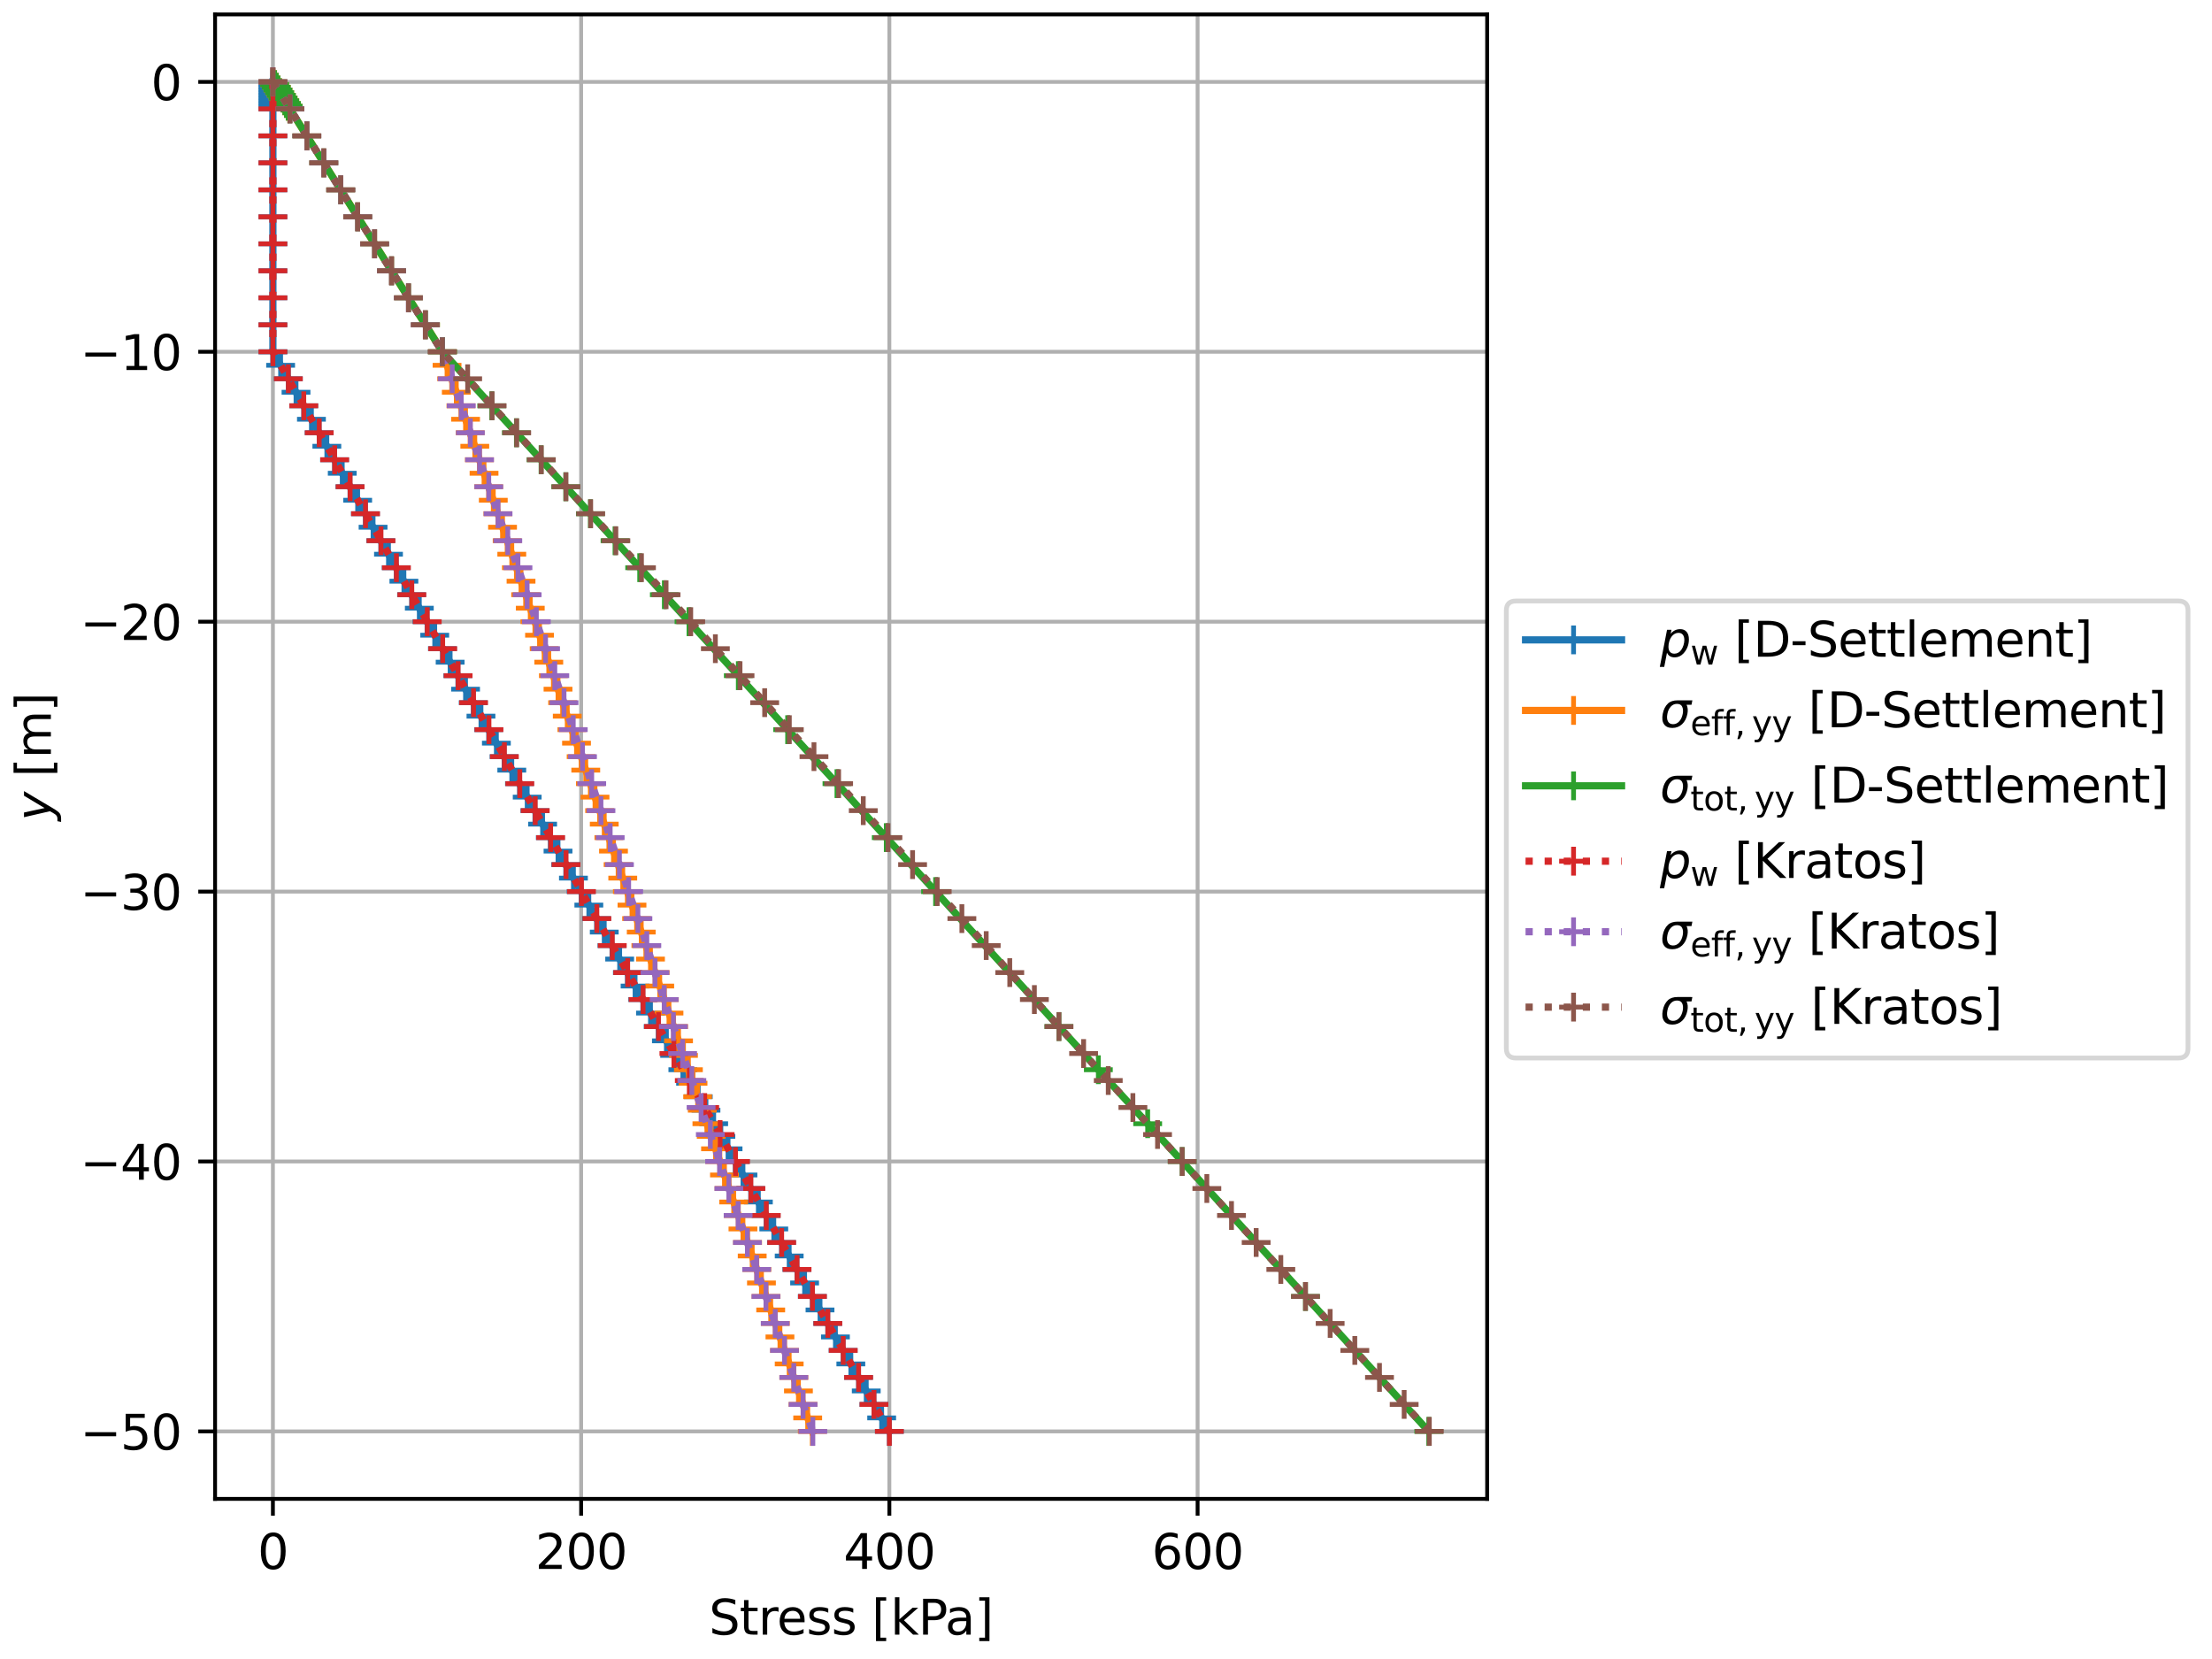<?xml version="1.0" encoding="utf-8" standalone="no"?>
<!DOCTYPE svg PUBLIC "-//W3C//DTD SVG 1.1//EN"
  "http://www.w3.org/Graphics/SVG/1.1/DTD/svg11.dtd">
<svg xmlns:xlink="http://www.w3.org/1999/xlink" width="460.8pt" height="345.6pt" viewBox="0 0 460.8 345.6" xmlns="http://www.w3.org/2000/svg" version="1.1">
 <defs>
  <style type="text/css">*{stroke-linejoin: round; stroke-linecap: butt}</style>
 </defs>
 <g id="figure_1">
  <g id="patch_1">
   <path d="M 0 345.6 
L 460.8 345.6 
L 460.8 0 
L 0 0 
z
" style="fill: #ffffff"/>
  </g>
  <g id="axes_1">
   <g id="patch_2">
    <path d="M 44.805 312.244 
L 309.799 312.244 
L 309.799 3 
L 44.805 3 
z
" style="fill: #ffffff"/>
   </g>
   <g id="matplotlib.axis_1">
    <g id="xtick_1">
     <g id="line2d_1">
      <path d="M 56.851 312.244 
L 56.851 3 
" clip-path="url(#p33a2d1c8e4)" style="fill: none; stroke: #b0b0b0; stroke-width: 0.8; stroke-linecap: square"/>
     </g>
     <g id="line2d_2">
      <defs>
       <path id="m8b333f0983" d="M 0 0 
L 0 3.5 
" style="stroke: #000000; stroke-width: 0.8"/>
      </defs>
      <g>
       <use xlink:href="#m8b333f0983" x="56.851" y="312.244" style="stroke: #000000; stroke-width: 0.8"/>
      </g>
     </g>
     <g id="text_1">
      <!-- 0 -->
      <g transform="translate(53.669 326.842) scale(0.1 -0.1)">
       <defs>
        <path id="DejaVuSans-30" d="M 2034 4250 
Q 1547 4250 1301 3770 
Q 1056 3291 1056 2328 
Q 1056 1369 1301 889 
Q 1547 409 2034 409 
Q 2525 409 2770 889 
Q 3016 1369 3016 2328 
Q 3016 3291 2770 3770 
Q 2525 4250 2034 4250 
z
M 2034 4750 
Q 2819 4750 3233 4129 
Q 3647 3509 3647 2328 
Q 3647 1150 3233 529 
Q 2819 -91 2034 -91 
Q 1250 -91 836 529 
Q 422 1150 422 2328 
Q 422 3509 836 4129 
Q 1250 4750 2034 4750 
z
" transform="scale(0.016)"/>
       </defs>
       <use xlink:href="#DejaVuSans-30"/>
      </g>
     </g>
    </g>
    <g id="xtick_2">
     <g id="line2d_3">
      <path d="M 121.061 312.244 
L 121.061 3 
" clip-path="url(#p33a2d1c8e4)" style="fill: none; stroke: #b0b0b0; stroke-width: 0.8; stroke-linecap: square"/>
     </g>
     <g id="line2d_4">
      <g>
       <use xlink:href="#m8b333f0983" x="121.061" y="312.244" style="stroke: #000000; stroke-width: 0.8"/>
      </g>
     </g>
     <g id="text_2">
      <!-- 200 -->
      <g transform="translate(111.517 326.842) scale(0.1 -0.1)">
       <defs>
        <path id="DejaVuSans-32" d="M 1228 531 
L 3431 531 
L 3431 0 
L 469 0 
L 469 531 
Q 828 903 1448 1529 
Q 2069 2156 2228 2338 
Q 2531 2678 2651 2914 
Q 2772 3150 2772 3378 
Q 2772 3750 2511 3984 
Q 2250 4219 1831 4219 
Q 1534 4219 1204 4116 
Q 875 4013 500 3803 
L 500 4441 
Q 881 4594 1212 4672 
Q 1544 4750 1819 4750 
Q 2544 4750 2975 4387 
Q 3406 4025 3406 3419 
Q 3406 3131 3298 2873 
Q 3191 2616 2906 2266 
Q 2828 2175 2409 1742 
Q 1991 1309 1228 531 
z
" transform="scale(0.016)"/>
       </defs>
       <use xlink:href="#DejaVuSans-32"/>
       <use xlink:href="#DejaVuSans-30" transform="translate(63.623 0)"/>
       <use xlink:href="#DejaVuSans-30" transform="translate(127.246 0)"/>
      </g>
     </g>
    </g>
    <g id="xtick_3">
     <g id="line2d_5">
      <path d="M 185.271 312.244 
L 185.271 3 
" clip-path="url(#p33a2d1c8e4)" style="fill: none; stroke: #b0b0b0; stroke-width: 0.8; stroke-linecap: square"/>
     </g>
     <g id="line2d_6">
      <g>
       <use xlink:href="#m8b333f0983" x="185.271" y="312.244" style="stroke: #000000; stroke-width: 0.8"/>
      </g>
     </g>
     <g id="text_3">
      <!-- 400 -->
      <g transform="translate(175.728 326.842) scale(0.1 -0.1)">
       <defs>
        <path id="DejaVuSans-34" d="M 2419 4116 
L 825 1625 
L 2419 1625 
L 2419 4116 
z
M 2253 4666 
L 3047 4666 
L 3047 1625 
L 3713 1625 
L 3713 1100 
L 3047 1100 
L 3047 0 
L 2419 0 
L 2419 1100 
L 313 1100 
L 313 1709 
L 2253 4666 
z
" transform="scale(0.016)"/>
       </defs>
       <use xlink:href="#DejaVuSans-34"/>
       <use xlink:href="#DejaVuSans-30" transform="translate(63.623 0)"/>
       <use xlink:href="#DejaVuSans-30" transform="translate(127.246 0)"/>
      </g>
     </g>
    </g>
    <g id="xtick_4">
     <g id="line2d_7">
      <path d="M 249.482 312.244 
L 249.482 3 
" clip-path="url(#p33a2d1c8e4)" style="fill: none; stroke: #b0b0b0; stroke-width: 0.8; stroke-linecap: square"/>
     </g>
     <g id="line2d_8">
      <g>
       <use xlink:href="#m8b333f0983" x="249.482" y="312.244" style="stroke: #000000; stroke-width: 0.8"/>
      </g>
     </g>
     <g id="text_4">
      <!-- 600 -->
      <g transform="translate(239.938 326.842) scale(0.1 -0.1)">
       <defs>
        <path id="DejaVuSans-36" d="M 2113 2584 
Q 1688 2584 1439 2293 
Q 1191 2003 1191 1497 
Q 1191 994 1439 701 
Q 1688 409 2113 409 
Q 2538 409 2786 701 
Q 3034 994 3034 1497 
Q 3034 2003 2786 2293 
Q 2538 2584 2113 2584 
z
M 3366 4563 
L 3366 3988 
Q 3128 4100 2886 4159 
Q 2644 4219 2406 4219 
Q 1781 4219 1451 3797 
Q 1122 3375 1075 2522 
Q 1259 2794 1537 2939 
Q 1816 3084 2150 3084 
Q 2853 3084 3261 2657 
Q 3669 2231 3669 1497 
Q 3669 778 3244 343 
Q 2819 -91 2113 -91 
Q 1303 -91 875 529 
Q 447 1150 447 2328 
Q 447 3434 972 4092 
Q 1497 4750 2381 4750 
Q 2619 4750 2861 4703 
Q 3103 4656 3366 4563 
z
" transform="scale(0.016)"/>
       </defs>
       <use xlink:href="#DejaVuSans-36"/>
       <use xlink:href="#DejaVuSans-30" transform="translate(63.623 0)"/>
       <use xlink:href="#DejaVuSans-30" transform="translate(127.246 0)"/>
      </g>
     </g>
    </g>
    <g id="text_5">
     <!-- Stress [kPa] -->
     <g transform="translate(147.699 340.52) scale(0.1 -0.1)">
      <defs>
       <path id="DejaVuSans-53" d="M 3425 4513 
L 3425 3897 
Q 3066 4069 2747 4153 
Q 2428 4238 2131 4238 
Q 1616 4238 1336 4038 
Q 1056 3838 1056 3469 
Q 1056 3159 1242 3001 
Q 1428 2844 1947 2747 
L 2328 2669 
Q 3034 2534 3370 2195 
Q 3706 1856 3706 1288 
Q 3706 609 3251 259 
Q 2797 -91 1919 -91 
Q 1588 -91 1214 -16 
Q 841 59 441 206 
L 441 856 
Q 825 641 1194 531 
Q 1563 422 1919 422 
Q 2459 422 2753 634 
Q 3047 847 3047 1241 
Q 3047 1584 2836 1778 
Q 2625 1972 2144 2069 
L 1759 2144 
Q 1053 2284 737 2584 
Q 422 2884 422 3419 
Q 422 4038 858 4394 
Q 1294 4750 2059 4750 
Q 2388 4750 2728 4690 
Q 3069 4631 3425 4513 
z
" transform="scale(0.016)"/>
       <path id="DejaVuSans-74" d="M 1172 4494 
L 1172 3500 
L 2356 3500 
L 2356 3053 
L 1172 3053 
L 1172 1153 
Q 1172 725 1289 603 
Q 1406 481 1766 481 
L 2356 481 
L 2356 0 
L 1766 0 
Q 1100 0 847 248 
Q 594 497 594 1153 
L 594 3053 
L 172 3053 
L 172 3500 
L 594 3500 
L 594 4494 
L 1172 4494 
z
" transform="scale(0.016)"/>
       <path id="DejaVuSans-72" d="M 2631 2963 
Q 2534 3019 2420 3045 
Q 2306 3072 2169 3072 
Q 1681 3072 1420 2755 
Q 1159 2438 1159 1844 
L 1159 0 
L 581 0 
L 581 3500 
L 1159 3500 
L 1159 2956 
Q 1341 3275 1631 3429 
Q 1922 3584 2338 3584 
Q 2397 3584 2469 3576 
Q 2541 3569 2628 3553 
L 2631 2963 
z
" transform="scale(0.016)"/>
       <path id="DejaVuSans-65" d="M 3597 1894 
L 3597 1613 
L 953 1613 
Q 991 1019 1311 708 
Q 1631 397 2203 397 
Q 2534 397 2845 478 
Q 3156 559 3463 722 
L 3463 178 
Q 3153 47 2828 -22 
Q 2503 -91 2169 -91 
Q 1331 -91 842 396 
Q 353 884 353 1716 
Q 353 2575 817 3079 
Q 1281 3584 2069 3584 
Q 2775 3584 3186 3129 
Q 3597 2675 3597 1894 
z
M 3022 2063 
Q 3016 2534 2758 2815 
Q 2500 3097 2075 3097 
Q 1594 3097 1305 2825 
Q 1016 2553 972 2059 
L 3022 2063 
z
" transform="scale(0.016)"/>
       <path id="DejaVuSans-73" d="M 2834 3397 
L 2834 2853 
Q 2591 2978 2328 3040 
Q 2066 3103 1784 3103 
Q 1356 3103 1142 2972 
Q 928 2841 928 2578 
Q 928 2378 1081 2264 
Q 1234 2150 1697 2047 
L 1894 2003 
Q 2506 1872 2764 1633 
Q 3022 1394 3022 966 
Q 3022 478 2636 193 
Q 2250 -91 1575 -91 
Q 1294 -91 989 -36 
Q 684 19 347 128 
L 347 722 
Q 666 556 975 473 
Q 1284 391 1588 391 
Q 1994 391 2212 530 
Q 2431 669 2431 922 
Q 2431 1156 2273 1281 
Q 2116 1406 1581 1522 
L 1381 1569 
Q 847 1681 609 1914 
Q 372 2147 372 2553 
Q 372 3047 722 3315 
Q 1072 3584 1716 3584 
Q 2034 3584 2315 3537 
Q 2597 3491 2834 3397 
z
" transform="scale(0.016)"/>
       <path id="DejaVuSans-20" transform="scale(0.016)"/>
       <path id="DejaVuSans-5b" d="M 550 4863 
L 1875 4863 
L 1875 4416 
L 1125 4416 
L 1125 -397 
L 1875 -397 
L 1875 -844 
L 550 -844 
L 550 4863 
z
" transform="scale(0.016)"/>
       <path id="DejaVuSans-6b" d="M 581 4863 
L 1159 4863 
L 1159 1991 
L 2875 3500 
L 3609 3500 
L 1753 1863 
L 3688 0 
L 2938 0 
L 1159 1709 
L 1159 0 
L 581 0 
L 581 4863 
z
" transform="scale(0.016)"/>
       <path id="DejaVuSans-50" d="M 1259 4147 
L 1259 2394 
L 2053 2394 
Q 2494 2394 2734 2622 
Q 2975 2850 2975 3272 
Q 2975 3691 2734 3919 
Q 2494 4147 2053 4147 
L 1259 4147 
z
M 628 4666 
L 2053 4666 
Q 2838 4666 3239 4311 
Q 3641 3956 3641 3272 
Q 3641 2581 3239 2228 
Q 2838 1875 2053 1875 
L 1259 1875 
L 1259 0 
L 628 0 
L 628 4666 
z
" transform="scale(0.016)"/>
       <path id="DejaVuSans-61" d="M 2194 1759 
Q 1497 1759 1228 1600 
Q 959 1441 959 1056 
Q 959 750 1161 570 
Q 1363 391 1709 391 
Q 2188 391 2477 730 
Q 2766 1069 2766 1631 
L 2766 1759 
L 2194 1759 
z
M 3341 1997 
L 3341 0 
L 2766 0 
L 2766 531 
Q 2569 213 2275 61 
Q 1981 -91 1556 -91 
Q 1019 -91 701 211 
Q 384 513 384 1019 
Q 384 1609 779 1909 
Q 1175 2209 1959 2209 
L 2766 2209 
L 2766 2266 
Q 2766 2663 2505 2880 
Q 2244 3097 1772 3097 
Q 1472 3097 1187 3025 
Q 903 2953 641 2809 
L 641 3341 
Q 956 3463 1253 3523 
Q 1550 3584 1831 3584 
Q 2591 3584 2966 3190 
Q 3341 2797 3341 1997 
z
" transform="scale(0.016)"/>
       <path id="DejaVuSans-5d" d="M 1947 4863 
L 1947 -844 
L 622 -844 
L 622 -397 
L 1369 -397 
L 1369 4416 
L 622 4416 
L 622 4863 
L 1947 4863 
z
" transform="scale(0.016)"/>
      </defs>
      <use xlink:href="#DejaVuSans-53"/>
      <use xlink:href="#DejaVuSans-74" transform="translate(63.477 0)"/>
      <use xlink:href="#DejaVuSans-72" transform="translate(102.686 0)"/>
      <use xlink:href="#DejaVuSans-65" transform="translate(141.549 0)"/>
      <use xlink:href="#DejaVuSans-73" transform="translate(203.072 0)"/>
      <use xlink:href="#DejaVuSans-73" transform="translate(255.172 0)"/>
      <use xlink:href="#DejaVuSans-20" transform="translate(307.271 0)"/>
      <use xlink:href="#DejaVuSans-5b" transform="translate(339.059 0)"/>
      <use xlink:href="#DejaVuSans-6b" transform="translate(378.072 0)"/>
      <use xlink:href="#DejaVuSans-50" transform="translate(435.982 0)"/>
      <use xlink:href="#DejaVuSans-61" transform="translate(491.785 0)"/>
      <use xlink:href="#DejaVuSans-5d" transform="translate(553.064 0)"/>
     </g>
    </g>
   </g>
   <g id="matplotlib.axis_2">
    <g id="ytick_1">
     <g id="line2d_9">
      <path d="M 44.805 298.187 
L 309.799 298.187 
" clip-path="url(#p33a2d1c8e4)" style="fill: none; stroke: #b0b0b0; stroke-width: 0.8; stroke-linecap: square"/>
     </g>
     <g id="line2d_10">
      <defs>
       <path id="m3f93ed1203" d="M 0 0 
L -3.5 0 
" style="stroke: #000000; stroke-width: 0.8"/>
      </defs>
      <g>
       <use xlink:href="#m3f93ed1203" x="44.805" y="298.187" style="stroke: #000000; stroke-width: 0.8"/>
      </g>
     </g>
     <g id="text_6">
      <!-- −50 -->
      <g transform="translate(16.7 301.986) scale(0.1 -0.1)">
       <defs>
        <path id="DejaVuSans-2212" d="M 678 2272 
L 4684 2272 
L 4684 1741 
L 678 1741 
L 678 2272 
z
" transform="scale(0.016)"/>
        <path id="DejaVuSans-35" d="M 691 4666 
L 3169 4666 
L 3169 4134 
L 1269 4134 
L 1269 2991 
Q 1406 3038 1543 3061 
Q 1681 3084 1819 3084 
Q 2600 3084 3056 2656 
Q 3513 2228 3513 1497 
Q 3513 744 3044 326 
Q 2575 -91 1722 -91 
Q 1428 -91 1123 -41 
Q 819 9 494 109 
L 494 744 
Q 775 591 1075 516 
Q 1375 441 1709 441 
Q 2250 441 2565 725 
Q 2881 1009 2881 1497 
Q 2881 1984 2565 2268 
Q 2250 2553 1709 2553 
Q 1456 2553 1204 2497 
Q 953 2441 691 2322 
L 691 4666 
z
" transform="scale(0.016)"/>
       </defs>
       <use xlink:href="#DejaVuSans-2212"/>
       <use xlink:href="#DejaVuSans-35" transform="translate(83.789 0)"/>
       <use xlink:href="#DejaVuSans-30" transform="translate(147.412 0)"/>
      </g>
     </g>
    </g>
    <g id="ytick_2">
     <g id="line2d_11">
      <path d="M 44.805 241.961 
L 309.799 241.961 
" clip-path="url(#p33a2d1c8e4)" style="fill: none; stroke: #b0b0b0; stroke-width: 0.8; stroke-linecap: square"/>
     </g>
     <g id="line2d_12">
      <g>
       <use xlink:href="#m3f93ed1203" x="44.805" y="241.961" style="stroke: #000000; stroke-width: 0.8"/>
      </g>
     </g>
     <g id="text_7">
      <!-- −40 -->
      <g transform="translate(16.7 245.76) scale(0.1 -0.1)">
       <use xlink:href="#DejaVuSans-2212"/>
       <use xlink:href="#DejaVuSans-34" transform="translate(83.789 0)"/>
       <use xlink:href="#DejaVuSans-30" transform="translate(147.412 0)"/>
      </g>
     </g>
    </g>
    <g id="ytick_3">
     <g id="line2d_13">
      <path d="M 44.805 185.735 
L 309.799 185.735 
" clip-path="url(#p33a2d1c8e4)" style="fill: none; stroke: #b0b0b0; stroke-width: 0.8; stroke-linecap: square"/>
     </g>
     <g id="line2d_14">
      <g>
       <use xlink:href="#m3f93ed1203" x="44.805" y="185.735" style="stroke: #000000; stroke-width: 0.8"/>
      </g>
     </g>
     <g id="text_8">
      <!-- −30 -->
      <g transform="translate(16.7 189.534) scale(0.1 -0.1)">
       <defs>
        <path id="DejaVuSans-33" d="M 2597 2516 
Q 3050 2419 3304 2112 
Q 3559 1806 3559 1356 
Q 3559 666 3084 287 
Q 2609 -91 1734 -91 
Q 1441 -91 1130 -33 
Q 819 25 488 141 
L 488 750 
Q 750 597 1062 519 
Q 1375 441 1716 441 
Q 2309 441 2620 675 
Q 2931 909 2931 1356 
Q 2931 1769 2642 2001 
Q 2353 2234 1838 2234 
L 1294 2234 
L 1294 2753 
L 1863 2753 
Q 2328 2753 2575 2939 
Q 2822 3125 2822 3475 
Q 2822 3834 2567 4026 
Q 2313 4219 1838 4219 
Q 1578 4219 1281 4162 
Q 984 4106 628 3988 
L 628 4550 
Q 988 4650 1302 4700 
Q 1616 4750 1894 4750 
Q 2613 4750 3031 4423 
Q 3450 4097 3450 3541 
Q 3450 3153 3228 2886 
Q 3006 2619 2597 2516 
z
" transform="scale(0.016)"/>
       </defs>
       <use xlink:href="#DejaVuSans-2212"/>
       <use xlink:href="#DejaVuSans-33" transform="translate(83.789 0)"/>
       <use xlink:href="#DejaVuSans-30" transform="translate(147.412 0)"/>
      </g>
     </g>
    </g>
    <g id="ytick_4">
     <g id="line2d_15">
      <path d="M 44.805 129.509 
L 309.799 129.509 
" clip-path="url(#p33a2d1c8e4)" style="fill: none; stroke: #b0b0b0; stroke-width: 0.8; stroke-linecap: square"/>
     </g>
     <g id="line2d_16">
      <g>
       <use xlink:href="#m3f93ed1203" x="44.805" y="129.509" style="stroke: #000000; stroke-width: 0.8"/>
      </g>
     </g>
     <g id="text_9">
      <!-- −20 -->
      <g transform="translate(16.7 133.308) scale(0.1 -0.1)">
       <use xlink:href="#DejaVuSans-2212"/>
       <use xlink:href="#DejaVuSans-32" transform="translate(83.789 0)"/>
       <use xlink:href="#DejaVuSans-30" transform="translate(147.412 0)"/>
      </g>
     </g>
    </g>
    <g id="ytick_5">
     <g id="line2d_17">
      <path d="M 44.805 73.283 
L 309.799 73.283 
" clip-path="url(#p33a2d1c8e4)" style="fill: none; stroke: #b0b0b0; stroke-width: 0.8; stroke-linecap: square"/>
     </g>
     <g id="line2d_18">
      <g>
       <use xlink:href="#m3f93ed1203" x="44.805" y="73.283" style="stroke: #000000; stroke-width: 0.8"/>
      </g>
     </g>
     <g id="text_10">
      <!-- −10 -->
      <g transform="translate(16.7 77.082) scale(0.1 -0.1)">
       <defs>
        <path id="DejaVuSans-31" d="M 794 531 
L 1825 531 
L 1825 4091 
L 703 3866 
L 703 4441 
L 1819 4666 
L 2450 4666 
L 2450 531 
L 3481 531 
L 3481 0 
L 794 0 
L 794 531 
z
" transform="scale(0.016)"/>
       </defs>
       <use xlink:href="#DejaVuSans-2212"/>
       <use xlink:href="#DejaVuSans-31" transform="translate(83.789 0)"/>
       <use xlink:href="#DejaVuSans-30" transform="translate(147.412 0)"/>
      </g>
     </g>
    </g>
    <g id="ytick_6">
     <g id="line2d_19">
      <path d="M 44.805 17.057 
L 309.799 17.057 
" clip-path="url(#p33a2d1c8e4)" style="fill: none; stroke: #b0b0b0; stroke-width: 0.8; stroke-linecap: square"/>
     </g>
     <g id="line2d_20">
      <g>
       <use xlink:href="#m3f93ed1203" x="44.805" y="17.057" style="stroke: #000000; stroke-width: 0.8"/>
      </g>
     </g>
     <g id="text_11">
      <!-- 0 -->
      <g transform="translate(31.442 20.856) scale(0.1 -0.1)">
       <use xlink:href="#DejaVuSans-30"/>
      </g>
     </g>
    </g>
    <g id="text_12">
     <!-- $y$ [m] -->
     <g transform="translate(10.6 170.972) rotate(-90) scale(0.1 -0.1)">
      <defs>
       <path id="DejaVuSans-Oblique-79" d="M 1588 -325 
Q 1188 -997 936 -1164 
Q 684 -1331 294 -1331 
L -159 -1331 
L -63 -850 
L 269 -850 
Q 509 -850 678 -719 
Q 847 -588 1056 -206 
L 1234 128 
L 459 3500 
L 1069 3500 
L 1650 819 
L 3256 3500 
L 3859 3500 
L 1588 -325 
z
" transform="scale(0.016)"/>
       <path id="DejaVuSans-6d" d="M 3328 2828 
Q 3544 3216 3844 3400 
Q 4144 3584 4550 3584 
Q 5097 3584 5394 3201 
Q 5691 2819 5691 2113 
L 5691 0 
L 5113 0 
L 5113 2094 
Q 5113 2597 4934 2840 
Q 4756 3084 4391 3084 
Q 3944 3084 3684 2787 
Q 3425 2491 3425 1978 
L 3425 0 
L 2847 0 
L 2847 2094 
Q 2847 2600 2669 2842 
Q 2491 3084 2119 3084 
Q 1678 3084 1418 2786 
Q 1159 2488 1159 1978 
L 1159 0 
L 581 0 
L 581 3500 
L 1159 3500 
L 1159 2956 
Q 1356 3278 1631 3431 
Q 1906 3584 2284 3584 
Q 2666 3584 2933 3390 
Q 3200 3197 3328 2828 
z
" transform="scale(0.016)"/>
      </defs>
      <use xlink:href="#DejaVuSans-Oblique-79" transform="translate(0 0.016)"/>
      <use xlink:href="#DejaVuSans-20" transform="translate(59.18 0.016)"/>
      <use xlink:href="#DejaVuSans-5b" transform="translate(90.967 0.016)"/>
      <use xlink:href="#DejaVuSans-6d" transform="translate(129.98 0.016)"/>
      <use xlink:href="#DejaVuSans-5d" transform="translate(227.393 0.016)"/>
     </g>
    </g>
   </g>
   <g id="line2d_21">
    <path d="M 56.851 17.057 
L 56.851 17.619 
L 56.851 18.181 
L 56.851 18.744 
L 56.851 19.306 
L 56.851 19.868 
L 56.851 20.43 
L 56.851 20.993 
L 56.851 21.555 
L 56.851 22.117 
L 56.851 22.679 
L 56.851 28.302 
L 56.851 33.925 
L 56.851 39.547 
L 56.851 45.17 
L 56.851 50.792 
L 56.851 56.415 
L 56.851 62.038 
L 56.851 67.66 
L 56.851 73.283 
L 56.851 73.283 
L 58.456 76.094 
L 60.061 78.905 
L 61.666 81.717 
L 63.272 84.528 
L 64.877 87.339 
L 66.482 90.151 
L 68.087 92.962 
L 69.693 95.773 
L 71.298 98.585 
L 72.903 101.396 
L 74.508 104.207 
L 76.114 107.018 
L 77.719 109.83 
L 79.324 112.641 
L 80.929 115.452 
L 82.535 118.264 
L 84.14 121.075 
L 85.745 123.886 
L 87.351 126.698 
L 88.956 129.509 
L 90.561 132.32 
L 92.166 135.131 
L 93.772 137.943 
L 95.377 140.754 
L 96.982 143.565 
L 98.587 146.377 
L 100.193 149.188 
L 101.798 151.999 
L 103.403 154.811 
L 105.008 157.622 
L 106.614 160.433 
L 108.219 163.244 
L 109.824 166.056 
L 111.429 168.867 
L 113.035 171.678 
L 114.64 174.49 
L 116.245 177.301 
L 117.85 180.112 
L 119.456 182.924 
L 121.061 185.735 
L 122.666 188.546 
L 124.272 191.358 
L 125.877 194.169 
L 127.482 196.98 
L 129.087 199.791 
L 130.693 202.603 
L 132.298 205.414 
L 133.903 208.225 
L 135.508 211.037 
L 137.114 213.848 
L 138.825 216.828 
L 140.539 219.864 
L 142.25 222.844 
L 143.856 225.655 
L 145.461 228.467 
L 147.066 231.278 
L 148.672 234.089 
L 150.171 236.732 
L 151.667 239.318 
L 153.166 241.961 
L 154.771 244.772 
L 156.377 247.584 
L 157.982 250.395 
L 159.587 253.206 
L 161.193 256.017 
L 162.798 258.829 
L 164.403 261.64 
L 166.008 264.451 
L 167.614 267.263 
L 169.219 270.074 
L 170.824 272.885 
L 172.429 275.697 
L 174.035 278.508 
L 175.64 281.319 
L 177.245 284.13 
L 178.85 286.942 
L 180.456 289.753 
L 182.061 292.564 
L 183.666 295.376 
L 185.271 298.187 
" clip-path="url(#p33a2d1c8e4)" style="fill: none; stroke: #1f77b4; stroke-width: 1.5; stroke-linecap: square"/>
    <defs>
     <path id="mfa791387ce" d="M -3 0 
L 3 0 
M 0 3 
L 0 -3 
" style="stroke: #1f77b4"/>
    </defs>
    <g clip-path="url(#p33a2d1c8e4)">
     <use xlink:href="#mfa791387ce" x="56.851" y="17.057" style="fill: #1f77b4; stroke: #1f77b4"/>
     <use xlink:href="#mfa791387ce" x="56.851" y="17.619" style="fill: #1f77b4; stroke: #1f77b4"/>
     <use xlink:href="#mfa791387ce" x="56.851" y="18.181" style="fill: #1f77b4; stroke: #1f77b4"/>
     <use xlink:href="#mfa791387ce" x="56.851" y="18.744" style="fill: #1f77b4; stroke: #1f77b4"/>
     <use xlink:href="#mfa791387ce" x="56.851" y="19.306" style="fill: #1f77b4; stroke: #1f77b4"/>
     <use xlink:href="#mfa791387ce" x="56.851" y="19.868" style="fill: #1f77b4; stroke: #1f77b4"/>
     <use xlink:href="#mfa791387ce" x="56.851" y="20.43" style="fill: #1f77b4; stroke: #1f77b4"/>
     <use xlink:href="#mfa791387ce" x="56.851" y="20.993" style="fill: #1f77b4; stroke: #1f77b4"/>
     <use xlink:href="#mfa791387ce" x="56.851" y="21.555" style="fill: #1f77b4; stroke: #1f77b4"/>
     <use xlink:href="#mfa791387ce" x="56.851" y="22.117" style="fill: #1f77b4; stroke: #1f77b4"/>
     <use xlink:href="#mfa791387ce" x="56.851" y="22.679" style="fill: #1f77b4; stroke: #1f77b4"/>
     <use xlink:href="#mfa791387ce" x="56.851" y="28.302" style="fill: #1f77b4; stroke: #1f77b4"/>
     <use xlink:href="#mfa791387ce" x="56.851" y="33.925" style="fill: #1f77b4; stroke: #1f77b4"/>
     <use xlink:href="#mfa791387ce" x="56.851" y="39.547" style="fill: #1f77b4; stroke: #1f77b4"/>
     <use xlink:href="#mfa791387ce" x="56.851" y="45.17" style="fill: #1f77b4; stroke: #1f77b4"/>
     <use xlink:href="#mfa791387ce" x="56.851" y="50.792" style="fill: #1f77b4; stroke: #1f77b4"/>
     <use xlink:href="#mfa791387ce" x="56.851" y="56.415" style="fill: #1f77b4; stroke: #1f77b4"/>
     <use xlink:href="#mfa791387ce" x="56.851" y="62.038" style="fill: #1f77b4; stroke: #1f77b4"/>
     <use xlink:href="#mfa791387ce" x="56.851" y="67.66" style="fill: #1f77b4; stroke: #1f77b4"/>
     <use xlink:href="#mfa791387ce" x="56.851" y="73.283" style="fill: #1f77b4; stroke: #1f77b4"/>
     <use xlink:href="#mfa791387ce" x="56.851" y="73.283" style="fill: #1f77b4; stroke: #1f77b4"/>
     <use xlink:href="#mfa791387ce" x="58.456" y="76.094" style="fill: #1f77b4; stroke: #1f77b4"/>
     <use xlink:href="#mfa791387ce" x="60.061" y="78.905" style="fill: #1f77b4; stroke: #1f77b4"/>
     <use xlink:href="#mfa791387ce" x="61.666" y="81.717" style="fill: #1f77b4; stroke: #1f77b4"/>
     <use xlink:href="#mfa791387ce" x="63.272" y="84.528" style="fill: #1f77b4; stroke: #1f77b4"/>
     <use xlink:href="#mfa791387ce" x="64.877" y="87.339" style="fill: #1f77b4; stroke: #1f77b4"/>
     <use xlink:href="#mfa791387ce" x="66.482" y="90.151" style="fill: #1f77b4; stroke: #1f77b4"/>
     <use xlink:href="#mfa791387ce" x="68.087" y="92.962" style="fill: #1f77b4; stroke: #1f77b4"/>
     <use xlink:href="#mfa791387ce" x="69.693" y="95.773" style="fill: #1f77b4; stroke: #1f77b4"/>
     <use xlink:href="#mfa791387ce" x="71.298" y="98.585" style="fill: #1f77b4; stroke: #1f77b4"/>
     <use xlink:href="#mfa791387ce" x="72.903" y="101.396" style="fill: #1f77b4; stroke: #1f77b4"/>
     <use xlink:href="#mfa791387ce" x="74.508" y="104.207" style="fill: #1f77b4; stroke: #1f77b4"/>
     <use xlink:href="#mfa791387ce" x="76.114" y="107.018" style="fill: #1f77b4; stroke: #1f77b4"/>
     <use xlink:href="#mfa791387ce" x="77.719" y="109.83" style="fill: #1f77b4; stroke: #1f77b4"/>
     <use xlink:href="#mfa791387ce" x="79.324" y="112.641" style="fill: #1f77b4; stroke: #1f77b4"/>
     <use xlink:href="#mfa791387ce" x="80.929" y="115.452" style="fill: #1f77b4; stroke: #1f77b4"/>
     <use xlink:href="#mfa791387ce" x="82.535" y="118.264" style="fill: #1f77b4; stroke: #1f77b4"/>
     <use xlink:href="#mfa791387ce" x="84.14" y="121.075" style="fill: #1f77b4; stroke: #1f77b4"/>
     <use xlink:href="#mfa791387ce" x="85.745" y="123.886" style="fill: #1f77b4; stroke: #1f77b4"/>
     <use xlink:href="#mfa791387ce" x="87.351" y="126.698" style="fill: #1f77b4; stroke: #1f77b4"/>
     <use xlink:href="#mfa791387ce" x="88.956" y="129.509" style="fill: #1f77b4; stroke: #1f77b4"/>
     <use xlink:href="#mfa791387ce" x="90.561" y="132.32" style="fill: #1f77b4; stroke: #1f77b4"/>
     <use xlink:href="#mfa791387ce" x="92.166" y="135.131" style="fill: #1f77b4; stroke: #1f77b4"/>
     <use xlink:href="#mfa791387ce" x="93.772" y="137.943" style="fill: #1f77b4; stroke: #1f77b4"/>
     <use xlink:href="#mfa791387ce" x="95.377" y="140.754" style="fill: #1f77b4; stroke: #1f77b4"/>
     <use xlink:href="#mfa791387ce" x="96.982" y="143.565" style="fill: #1f77b4; stroke: #1f77b4"/>
     <use xlink:href="#mfa791387ce" x="98.587" y="146.377" style="fill: #1f77b4; stroke: #1f77b4"/>
     <use xlink:href="#mfa791387ce" x="100.193" y="149.188" style="fill: #1f77b4; stroke: #1f77b4"/>
     <use xlink:href="#mfa791387ce" x="101.798" y="151.999" style="fill: #1f77b4; stroke: #1f77b4"/>
     <use xlink:href="#mfa791387ce" x="103.403" y="154.811" style="fill: #1f77b4; stroke: #1f77b4"/>
     <use xlink:href="#mfa791387ce" x="105.008" y="157.622" style="fill: #1f77b4; stroke: #1f77b4"/>
     <use xlink:href="#mfa791387ce" x="106.614" y="160.433" style="fill: #1f77b4; stroke: #1f77b4"/>
     <use xlink:href="#mfa791387ce" x="108.219" y="163.244" style="fill: #1f77b4; stroke: #1f77b4"/>
     <use xlink:href="#mfa791387ce" x="109.824" y="166.056" style="fill: #1f77b4; stroke: #1f77b4"/>
     <use xlink:href="#mfa791387ce" x="111.429" y="168.867" style="fill: #1f77b4; stroke: #1f77b4"/>
     <use xlink:href="#mfa791387ce" x="113.035" y="171.678" style="fill: #1f77b4; stroke: #1f77b4"/>
     <use xlink:href="#mfa791387ce" x="114.64" y="174.49" style="fill: #1f77b4; stroke: #1f77b4"/>
     <use xlink:href="#mfa791387ce" x="116.245" y="177.301" style="fill: #1f77b4; stroke: #1f77b4"/>
     <use xlink:href="#mfa791387ce" x="117.85" y="180.112" style="fill: #1f77b4; stroke: #1f77b4"/>
     <use xlink:href="#mfa791387ce" x="119.456" y="182.924" style="fill: #1f77b4; stroke: #1f77b4"/>
     <use xlink:href="#mfa791387ce" x="121.061" y="185.735" style="fill: #1f77b4; stroke: #1f77b4"/>
     <use xlink:href="#mfa791387ce" x="122.666" y="188.546" style="fill: #1f77b4; stroke: #1f77b4"/>
     <use xlink:href="#mfa791387ce" x="124.272" y="191.358" style="fill: #1f77b4; stroke: #1f77b4"/>
     <use xlink:href="#mfa791387ce" x="125.877" y="194.169" style="fill: #1f77b4; stroke: #1f77b4"/>
     <use xlink:href="#mfa791387ce" x="127.482" y="196.98" style="fill: #1f77b4; stroke: #1f77b4"/>
     <use xlink:href="#mfa791387ce" x="129.087" y="199.791" style="fill: #1f77b4; stroke: #1f77b4"/>
     <use xlink:href="#mfa791387ce" x="130.693" y="202.603" style="fill: #1f77b4; stroke: #1f77b4"/>
     <use xlink:href="#mfa791387ce" x="132.298" y="205.414" style="fill: #1f77b4; stroke: #1f77b4"/>
     <use xlink:href="#mfa791387ce" x="133.903" y="208.225" style="fill: #1f77b4; stroke: #1f77b4"/>
     <use xlink:href="#mfa791387ce" x="135.508" y="211.037" style="fill: #1f77b4; stroke: #1f77b4"/>
     <use xlink:href="#mfa791387ce" x="137.114" y="213.848" style="fill: #1f77b4; stroke: #1f77b4"/>
     <use xlink:href="#mfa791387ce" x="138.825" y="216.828" style="fill: #1f77b4; stroke: #1f77b4"/>
     <use xlink:href="#mfa791387ce" x="140.539" y="219.864" style="fill: #1f77b4; stroke: #1f77b4"/>
     <use xlink:href="#mfa791387ce" x="142.25" y="222.844" style="fill: #1f77b4; stroke: #1f77b4"/>
     <use xlink:href="#mfa791387ce" x="143.856" y="225.655" style="fill: #1f77b4; stroke: #1f77b4"/>
     <use xlink:href="#mfa791387ce" x="145.461" y="228.467" style="fill: #1f77b4; stroke: #1f77b4"/>
     <use xlink:href="#mfa791387ce" x="147.066" y="231.278" style="fill: #1f77b4; stroke: #1f77b4"/>
     <use xlink:href="#mfa791387ce" x="148.672" y="234.089" style="fill: #1f77b4; stroke: #1f77b4"/>
     <use xlink:href="#mfa791387ce" x="150.171" y="236.732" style="fill: #1f77b4; stroke: #1f77b4"/>
     <use xlink:href="#mfa791387ce" x="151.667" y="239.318" style="fill: #1f77b4; stroke: #1f77b4"/>
     <use xlink:href="#mfa791387ce" x="153.166" y="241.961" style="fill: #1f77b4; stroke: #1f77b4"/>
     <use xlink:href="#mfa791387ce" x="154.771" y="244.772" style="fill: #1f77b4; stroke: #1f77b4"/>
     <use xlink:href="#mfa791387ce" x="156.377" y="247.584" style="fill: #1f77b4; stroke: #1f77b4"/>
     <use xlink:href="#mfa791387ce" x="157.982" y="250.395" style="fill: #1f77b4; stroke: #1f77b4"/>
     <use xlink:href="#mfa791387ce" x="159.587" y="253.206" style="fill: #1f77b4; stroke: #1f77b4"/>
     <use xlink:href="#mfa791387ce" x="161.193" y="256.017" style="fill: #1f77b4; stroke: #1f77b4"/>
     <use xlink:href="#mfa791387ce" x="162.798" y="258.829" style="fill: #1f77b4; stroke: #1f77b4"/>
     <use xlink:href="#mfa791387ce" x="164.403" y="261.64" style="fill: #1f77b4; stroke: #1f77b4"/>
     <use xlink:href="#mfa791387ce" x="166.008" y="264.451" style="fill: #1f77b4; stroke: #1f77b4"/>
     <use xlink:href="#mfa791387ce" x="167.614" y="267.263" style="fill: #1f77b4; stroke: #1f77b4"/>
     <use xlink:href="#mfa791387ce" x="169.219" y="270.074" style="fill: #1f77b4; stroke: #1f77b4"/>
     <use xlink:href="#mfa791387ce" x="170.824" y="272.885" style="fill: #1f77b4; stroke: #1f77b4"/>
     <use xlink:href="#mfa791387ce" x="172.429" y="275.697" style="fill: #1f77b4; stroke: #1f77b4"/>
     <use xlink:href="#mfa791387ce" x="174.035" y="278.508" style="fill: #1f77b4; stroke: #1f77b4"/>
     <use xlink:href="#mfa791387ce" x="175.64" y="281.319" style="fill: #1f77b4; stroke: #1f77b4"/>
     <use xlink:href="#mfa791387ce" x="177.245" y="284.13" style="fill: #1f77b4; stroke: #1f77b4"/>
     <use xlink:href="#mfa791387ce" x="178.85" y="286.942" style="fill: #1f77b4; stroke: #1f77b4"/>
     <use xlink:href="#mfa791387ce" x="180.456" y="289.753" style="fill: #1f77b4; stroke: #1f77b4"/>
     <use xlink:href="#mfa791387ce" x="182.061" y="292.564" style="fill: #1f77b4; stroke: #1f77b4"/>
     <use xlink:href="#mfa791387ce" x="183.666" y="295.376" style="fill: #1f77b4; stroke: #1f77b4"/>
     <use xlink:href="#mfa791387ce" x="185.271" y="298.187" style="fill: #1f77b4; stroke: #1f77b4"/>
    </g>
   </g>
   <g id="line2d_22">
    <path d="M 56.851 17.057 
L 57.204 17.619 
L 57.557 18.181 
L 57.91 18.744 
L 58.263 19.306 
L 58.616 19.868 
L 58.969 20.43 
L 59.323 20.993 
L 59.676 21.555 
L 60.029 22.117 
L 60.382 22.679 
L 63.914 28.302 
L 67.445 33.925 
L 70.977 39.547 
L 74.508 45.17 
L 78.04 50.792 
L 81.572 56.415 
L 85.103 62.038 
L 88.635 67.66 
L 92.166 73.283 
L 92.166 73.283 
L 93.129 76.094 
L 94.093 78.905 
L 95.056 81.717 
L 96.019 84.528 
L 96.982 87.339 
L 97.945 90.151 
L 98.908 92.962 
L 99.872 95.773 
L 100.835 98.585 
L 101.798 101.396 
L 102.761 104.207 
L 103.724 107.018 
L 104.687 109.83 
L 105.65 112.641 
L 106.614 115.452 
L 107.577 118.264 
L 108.54 121.075 
L 109.503 123.886 
L 110.466 126.698 
L 111.429 129.509 
L 112.393 132.32 
L 113.356 135.131 
L 114.319 137.943 
L 115.282 140.754 
L 116.245 143.565 
L 117.208 146.377 
L 118.172 149.188 
L 119.135 151.999 
L 120.098 154.811 
L 121.061 157.622 
L 122.024 160.433 
L 122.987 163.244 
L 123.95 166.056 
L 124.914 168.867 
L 125.877 171.678 
L 126.84 174.49 
L 127.803 177.301 
L 128.766 180.112 
L 129.729 182.924 
L 130.693 185.735 
L 131.656 188.546 
L 132.619 191.358 
L 133.582 194.169 
L 134.545 196.98 
L 135.508 199.791 
L 136.472 202.603 
L 137.435 205.414 
L 138.398 208.225 
L 139.361 211.037 
L 140.324 213.848 
L 141.352 216.828 
L 142.379 219.864 
L 143.406 222.844 
L 144.369 225.655 
L 145.333 228.467 
L 146.296 231.278 
L 147.259 234.089 
L 148.158 236.732 
L 149.057 239.318 
L 149.956 241.961 
L 150.919 244.772 
L 151.882 247.584 
L 152.845 250.395 
L 153.808 253.206 
L 154.771 256.017 
L 155.735 258.829 
L 156.698 261.64 
L 157.661 264.451 
L 158.624 267.263 
L 159.587 270.074 
L 160.55 272.885 
L 161.514 275.697 
L 162.477 278.508 
L 163.44 281.319 
L 164.403 284.13 
L 165.366 286.942 
L 166.329 289.753 
L 167.293 292.564 
L 168.256 295.376 
L 169.219 298.187 
" clip-path="url(#p33a2d1c8e4)" style="fill: none; stroke: #ff7f0e; stroke-width: 1.5; stroke-linecap: square"/>
    <defs>
     <path id="m2b1ebac91e" d="M -3 0 
L 3 0 
M 0 3 
L 0 -3 
" style="stroke: #ff7f0e"/>
    </defs>
    <g clip-path="url(#p33a2d1c8e4)">
     <use xlink:href="#m2b1ebac91e" x="56.851" y="17.057" style="fill: #ff7f0e; stroke: #ff7f0e"/>
     <use xlink:href="#m2b1ebac91e" x="57.204" y="17.619" style="fill: #ff7f0e; stroke: #ff7f0e"/>
     <use xlink:href="#m2b1ebac91e" x="57.557" y="18.181" style="fill: #ff7f0e; stroke: #ff7f0e"/>
     <use xlink:href="#m2b1ebac91e" x="57.91" y="18.744" style="fill: #ff7f0e; stroke: #ff7f0e"/>
     <use xlink:href="#m2b1ebac91e" x="58.263" y="19.306" style="fill: #ff7f0e; stroke: #ff7f0e"/>
     <use xlink:href="#m2b1ebac91e" x="58.616" y="19.868" style="fill: #ff7f0e; stroke: #ff7f0e"/>
     <use xlink:href="#m2b1ebac91e" x="58.969" y="20.43" style="fill: #ff7f0e; stroke: #ff7f0e"/>
     <use xlink:href="#m2b1ebac91e" x="59.323" y="20.993" style="fill: #ff7f0e; stroke: #ff7f0e"/>
     <use xlink:href="#m2b1ebac91e" x="59.676" y="21.555" style="fill: #ff7f0e; stroke: #ff7f0e"/>
     <use xlink:href="#m2b1ebac91e" x="60.029" y="22.117" style="fill: #ff7f0e; stroke: #ff7f0e"/>
     <use xlink:href="#m2b1ebac91e" x="60.382" y="22.679" style="fill: #ff7f0e; stroke: #ff7f0e"/>
     <use xlink:href="#m2b1ebac91e" x="63.914" y="28.302" style="fill: #ff7f0e; stroke: #ff7f0e"/>
     <use xlink:href="#m2b1ebac91e" x="67.445" y="33.925" style="fill: #ff7f0e; stroke: #ff7f0e"/>
     <use xlink:href="#m2b1ebac91e" x="70.977" y="39.547" style="fill: #ff7f0e; stroke: #ff7f0e"/>
     <use xlink:href="#m2b1ebac91e" x="74.508" y="45.17" style="fill: #ff7f0e; stroke: #ff7f0e"/>
     <use xlink:href="#m2b1ebac91e" x="78.04" y="50.792" style="fill: #ff7f0e; stroke: #ff7f0e"/>
     <use xlink:href="#m2b1ebac91e" x="81.572" y="56.415" style="fill: #ff7f0e; stroke: #ff7f0e"/>
     <use xlink:href="#m2b1ebac91e" x="85.103" y="62.038" style="fill: #ff7f0e; stroke: #ff7f0e"/>
     <use xlink:href="#m2b1ebac91e" x="88.635" y="67.66" style="fill: #ff7f0e; stroke: #ff7f0e"/>
     <use xlink:href="#m2b1ebac91e" x="92.166" y="73.283" style="fill: #ff7f0e; stroke: #ff7f0e"/>
     <use xlink:href="#m2b1ebac91e" x="92.166" y="73.283" style="fill: #ff7f0e; stroke: #ff7f0e"/>
     <use xlink:href="#m2b1ebac91e" x="93.129" y="76.094" style="fill: #ff7f0e; stroke: #ff7f0e"/>
     <use xlink:href="#m2b1ebac91e" x="94.093" y="78.905" style="fill: #ff7f0e; stroke: #ff7f0e"/>
     <use xlink:href="#m2b1ebac91e" x="95.056" y="81.717" style="fill: #ff7f0e; stroke: #ff7f0e"/>
     <use xlink:href="#m2b1ebac91e" x="96.019" y="84.528" style="fill: #ff7f0e; stroke: #ff7f0e"/>
     <use xlink:href="#m2b1ebac91e" x="96.982" y="87.339" style="fill: #ff7f0e; stroke: #ff7f0e"/>
     <use xlink:href="#m2b1ebac91e" x="97.945" y="90.151" style="fill: #ff7f0e; stroke: #ff7f0e"/>
     <use xlink:href="#m2b1ebac91e" x="98.908" y="92.962" style="fill: #ff7f0e; stroke: #ff7f0e"/>
     <use xlink:href="#m2b1ebac91e" x="99.872" y="95.773" style="fill: #ff7f0e; stroke: #ff7f0e"/>
     <use xlink:href="#m2b1ebac91e" x="100.835" y="98.585" style="fill: #ff7f0e; stroke: #ff7f0e"/>
     <use xlink:href="#m2b1ebac91e" x="101.798" y="101.396" style="fill: #ff7f0e; stroke: #ff7f0e"/>
     <use xlink:href="#m2b1ebac91e" x="102.761" y="104.207" style="fill: #ff7f0e; stroke: #ff7f0e"/>
     <use xlink:href="#m2b1ebac91e" x="103.724" y="107.018" style="fill: #ff7f0e; stroke: #ff7f0e"/>
     <use xlink:href="#m2b1ebac91e" x="104.687" y="109.83" style="fill: #ff7f0e; stroke: #ff7f0e"/>
     <use xlink:href="#m2b1ebac91e" x="105.65" y="112.641" style="fill: #ff7f0e; stroke: #ff7f0e"/>
     <use xlink:href="#m2b1ebac91e" x="106.614" y="115.452" style="fill: #ff7f0e; stroke: #ff7f0e"/>
     <use xlink:href="#m2b1ebac91e" x="107.577" y="118.264" style="fill: #ff7f0e; stroke: #ff7f0e"/>
     <use xlink:href="#m2b1ebac91e" x="108.54" y="121.075" style="fill: #ff7f0e; stroke: #ff7f0e"/>
     <use xlink:href="#m2b1ebac91e" x="109.503" y="123.886" style="fill: #ff7f0e; stroke: #ff7f0e"/>
     <use xlink:href="#m2b1ebac91e" x="110.466" y="126.698" style="fill: #ff7f0e; stroke: #ff7f0e"/>
     <use xlink:href="#m2b1ebac91e" x="111.429" y="129.509" style="fill: #ff7f0e; stroke: #ff7f0e"/>
     <use xlink:href="#m2b1ebac91e" x="112.393" y="132.32" style="fill: #ff7f0e; stroke: #ff7f0e"/>
     <use xlink:href="#m2b1ebac91e" x="113.356" y="135.131" style="fill: #ff7f0e; stroke: #ff7f0e"/>
     <use xlink:href="#m2b1ebac91e" x="114.319" y="137.943" style="fill: #ff7f0e; stroke: #ff7f0e"/>
     <use xlink:href="#m2b1ebac91e" x="115.282" y="140.754" style="fill: #ff7f0e; stroke: #ff7f0e"/>
     <use xlink:href="#m2b1ebac91e" x="116.245" y="143.565" style="fill: #ff7f0e; stroke: #ff7f0e"/>
     <use xlink:href="#m2b1ebac91e" x="117.208" y="146.377" style="fill: #ff7f0e; stroke: #ff7f0e"/>
     <use xlink:href="#m2b1ebac91e" x="118.172" y="149.188" style="fill: #ff7f0e; stroke: #ff7f0e"/>
     <use xlink:href="#m2b1ebac91e" x="119.135" y="151.999" style="fill: #ff7f0e; stroke: #ff7f0e"/>
     <use xlink:href="#m2b1ebac91e" x="120.098" y="154.811" style="fill: #ff7f0e; stroke: #ff7f0e"/>
     <use xlink:href="#m2b1ebac91e" x="121.061" y="157.622" style="fill: #ff7f0e; stroke: #ff7f0e"/>
     <use xlink:href="#m2b1ebac91e" x="122.024" y="160.433" style="fill: #ff7f0e; stroke: #ff7f0e"/>
     <use xlink:href="#m2b1ebac91e" x="122.987" y="163.244" style="fill: #ff7f0e; stroke: #ff7f0e"/>
     <use xlink:href="#m2b1ebac91e" x="123.95" y="166.056" style="fill: #ff7f0e; stroke: #ff7f0e"/>
     <use xlink:href="#m2b1ebac91e" x="124.914" y="168.867" style="fill: #ff7f0e; stroke: #ff7f0e"/>
     <use xlink:href="#m2b1ebac91e" x="125.877" y="171.678" style="fill: #ff7f0e; stroke: #ff7f0e"/>
     <use xlink:href="#m2b1ebac91e" x="126.84" y="174.49" style="fill: #ff7f0e; stroke: #ff7f0e"/>
     <use xlink:href="#m2b1ebac91e" x="127.803" y="177.301" style="fill: #ff7f0e; stroke: #ff7f0e"/>
     <use xlink:href="#m2b1ebac91e" x="128.766" y="180.112" style="fill: #ff7f0e; stroke: #ff7f0e"/>
     <use xlink:href="#m2b1ebac91e" x="129.729" y="182.924" style="fill: #ff7f0e; stroke: #ff7f0e"/>
     <use xlink:href="#m2b1ebac91e" x="130.693" y="185.735" style="fill: #ff7f0e; stroke: #ff7f0e"/>
     <use xlink:href="#m2b1ebac91e" x="131.656" y="188.546" style="fill: #ff7f0e; stroke: #ff7f0e"/>
     <use xlink:href="#m2b1ebac91e" x="132.619" y="191.358" style="fill: #ff7f0e; stroke: #ff7f0e"/>
     <use xlink:href="#m2b1ebac91e" x="133.582" y="194.169" style="fill: #ff7f0e; stroke: #ff7f0e"/>
     <use xlink:href="#m2b1ebac91e" x="134.545" y="196.98" style="fill: #ff7f0e; stroke: #ff7f0e"/>
     <use xlink:href="#m2b1ebac91e" x="135.508" y="199.791" style="fill: #ff7f0e; stroke: #ff7f0e"/>
     <use xlink:href="#m2b1ebac91e" x="136.472" y="202.603" style="fill: #ff7f0e; stroke: #ff7f0e"/>
     <use xlink:href="#m2b1ebac91e" x="137.435" y="205.414" style="fill: #ff7f0e; stroke: #ff7f0e"/>
     <use xlink:href="#m2b1ebac91e" x="138.398" y="208.225" style="fill: #ff7f0e; stroke: #ff7f0e"/>
     <use xlink:href="#m2b1ebac91e" x="139.361" y="211.037" style="fill: #ff7f0e; stroke: #ff7f0e"/>
     <use xlink:href="#m2b1ebac91e" x="140.324" y="213.848" style="fill: #ff7f0e; stroke: #ff7f0e"/>
     <use xlink:href="#m2b1ebac91e" x="141.352" y="216.828" style="fill: #ff7f0e; stroke: #ff7f0e"/>
     <use xlink:href="#m2b1ebac91e" x="142.379" y="219.864" style="fill: #ff7f0e; stroke: #ff7f0e"/>
     <use xlink:href="#m2b1ebac91e" x="143.406" y="222.844" style="fill: #ff7f0e; stroke: #ff7f0e"/>
     <use xlink:href="#m2b1ebac91e" x="144.369" y="225.655" style="fill: #ff7f0e; stroke: #ff7f0e"/>
     <use xlink:href="#m2b1ebac91e" x="145.333" y="228.467" style="fill: #ff7f0e; stroke: #ff7f0e"/>
     <use xlink:href="#m2b1ebac91e" x="146.296" y="231.278" style="fill: #ff7f0e; stroke: #ff7f0e"/>
     <use xlink:href="#m2b1ebac91e" x="147.259" y="234.089" style="fill: #ff7f0e; stroke: #ff7f0e"/>
     <use xlink:href="#m2b1ebac91e" x="148.158" y="236.732" style="fill: #ff7f0e; stroke: #ff7f0e"/>
     <use xlink:href="#m2b1ebac91e" x="149.057" y="239.318" style="fill: #ff7f0e; stroke: #ff7f0e"/>
     <use xlink:href="#m2b1ebac91e" x="149.956" y="241.961" style="fill: #ff7f0e; stroke: #ff7f0e"/>
     <use xlink:href="#m2b1ebac91e" x="150.919" y="244.772" style="fill: #ff7f0e; stroke: #ff7f0e"/>
     <use xlink:href="#m2b1ebac91e" x="151.882" y="247.584" style="fill: #ff7f0e; stroke: #ff7f0e"/>
     <use xlink:href="#m2b1ebac91e" x="152.845" y="250.395" style="fill: #ff7f0e; stroke: #ff7f0e"/>
     <use xlink:href="#m2b1ebac91e" x="153.808" y="253.206" style="fill: #ff7f0e; stroke: #ff7f0e"/>
     <use xlink:href="#m2b1ebac91e" x="154.771" y="256.017" style="fill: #ff7f0e; stroke: #ff7f0e"/>
     <use xlink:href="#m2b1ebac91e" x="155.735" y="258.829" style="fill: #ff7f0e; stroke: #ff7f0e"/>
     <use xlink:href="#m2b1ebac91e" x="156.698" y="261.64" style="fill: #ff7f0e; stroke: #ff7f0e"/>
     <use xlink:href="#m2b1ebac91e" x="157.661" y="264.451" style="fill: #ff7f0e; stroke: #ff7f0e"/>
     <use xlink:href="#m2b1ebac91e" x="158.624" y="267.263" style="fill: #ff7f0e; stroke: #ff7f0e"/>
     <use xlink:href="#m2b1ebac91e" x="159.587" y="270.074" style="fill: #ff7f0e; stroke: #ff7f0e"/>
     <use xlink:href="#m2b1ebac91e" x="160.55" y="272.885" style="fill: #ff7f0e; stroke: #ff7f0e"/>
     <use xlink:href="#m2b1ebac91e" x="161.514" y="275.697" style="fill: #ff7f0e; stroke: #ff7f0e"/>
     <use xlink:href="#m2b1ebac91e" x="162.477" y="278.508" style="fill: #ff7f0e; stroke: #ff7f0e"/>
     <use xlink:href="#m2b1ebac91e" x="163.44" y="281.319" style="fill: #ff7f0e; stroke: #ff7f0e"/>
     <use xlink:href="#m2b1ebac91e" x="164.403" y="284.13" style="fill: #ff7f0e; stroke: #ff7f0e"/>
     <use xlink:href="#m2b1ebac91e" x="165.366" y="286.942" style="fill: #ff7f0e; stroke: #ff7f0e"/>
     <use xlink:href="#m2b1ebac91e" x="166.329" y="289.753" style="fill: #ff7f0e; stroke: #ff7f0e"/>
     <use xlink:href="#m2b1ebac91e" x="167.293" y="292.564" style="fill: #ff7f0e; stroke: #ff7f0e"/>
     <use xlink:href="#m2b1ebac91e" x="168.256" y="295.376" style="fill: #ff7f0e; stroke: #ff7f0e"/>
     <use xlink:href="#m2b1ebac91e" x="169.219" y="298.187" style="fill: #ff7f0e; stroke: #ff7f0e"/>
    </g>
   </g>
   <g id="line2d_23">
    <path d="M 56.851 17.057 
L 57.204 17.619 
L 57.557 18.181 
L 57.91 18.744 
L 58.263 19.306 
L 58.616 19.868 
L 58.969 20.43 
L 59.323 20.993 
L 59.676 21.555 
L 60.029 22.117 
L 60.382 22.679 
L 63.914 28.302 
L 67.445 33.925 
L 70.977 39.547 
L 74.508 45.17 
L 78.04 50.792 
L 81.572 56.415 
L 85.103 62.038 
L 88.635 67.66 
L 92.166 73.283 
L 92.166 73.283 
L 102.44 84.528 
L 107.577 90.151 
L 112.714 95.773 
L 117.85 101.396 
L 122.987 107.018 
L 128.124 112.641 
L 133.261 118.264 
L 138.398 123.886 
L 143.535 129.509 
L 153.808 140.754 
L 164.082 151.999 
L 174.356 163.244 
L 184.629 174.49 
L 194.903 185.735 
L 220.587 213.848 
L 228.806 222.844 
L 239.08 234.089 
L 246.271 241.961 
L 271.956 270.074 
L 297.64 298.187 
" clip-path="url(#p33a2d1c8e4)" style="fill: none; stroke: #2ca02c; stroke-width: 1.5; stroke-linecap: square"/>
    <defs>
     <path id="m26a58301a7" d="M -3 0 
L 3 0 
M 0 3 
L 0 -3 
" style="stroke: #2ca02c"/>
    </defs>
    <g clip-path="url(#p33a2d1c8e4)">
     <use xlink:href="#m26a58301a7" x="56.851" y="17.057" style="fill: #2ca02c; stroke: #2ca02c"/>
     <use xlink:href="#m26a58301a7" x="57.204" y="17.619" style="fill: #2ca02c; stroke: #2ca02c"/>
     <use xlink:href="#m26a58301a7" x="57.557" y="18.181" style="fill: #2ca02c; stroke: #2ca02c"/>
     <use xlink:href="#m26a58301a7" x="57.91" y="18.744" style="fill: #2ca02c; stroke: #2ca02c"/>
     <use xlink:href="#m26a58301a7" x="58.263" y="19.306" style="fill: #2ca02c; stroke: #2ca02c"/>
     <use xlink:href="#m26a58301a7" x="58.616" y="19.868" style="fill: #2ca02c; stroke: #2ca02c"/>
     <use xlink:href="#m26a58301a7" x="58.969" y="20.43" style="fill: #2ca02c; stroke: #2ca02c"/>
     <use xlink:href="#m26a58301a7" x="59.323" y="20.993" style="fill: #2ca02c; stroke: #2ca02c"/>
     <use xlink:href="#m26a58301a7" x="59.676" y="21.555" style="fill: #2ca02c; stroke: #2ca02c"/>
     <use xlink:href="#m26a58301a7" x="60.029" y="22.117" style="fill: #2ca02c; stroke: #2ca02c"/>
     <use xlink:href="#m26a58301a7" x="60.382" y="22.679" style="fill: #2ca02c; stroke: #2ca02c"/>
     <use xlink:href="#m26a58301a7" x="63.914" y="28.302" style="fill: #2ca02c; stroke: #2ca02c"/>
     <use xlink:href="#m26a58301a7" x="67.445" y="33.925" style="fill: #2ca02c; stroke: #2ca02c"/>
     <use xlink:href="#m26a58301a7" x="70.977" y="39.547" style="fill: #2ca02c; stroke: #2ca02c"/>
     <use xlink:href="#m26a58301a7" x="74.508" y="45.17" style="fill: #2ca02c; stroke: #2ca02c"/>
     <use xlink:href="#m26a58301a7" x="78.04" y="50.792" style="fill: #2ca02c; stroke: #2ca02c"/>
     <use xlink:href="#m26a58301a7" x="81.572" y="56.415" style="fill: #2ca02c; stroke: #2ca02c"/>
     <use xlink:href="#m26a58301a7" x="85.103" y="62.038" style="fill: #2ca02c; stroke: #2ca02c"/>
     <use xlink:href="#m26a58301a7" x="88.635" y="67.66" style="fill: #2ca02c; stroke: #2ca02c"/>
     <use xlink:href="#m26a58301a7" x="92.166" y="73.283" style="fill: #2ca02c; stroke: #2ca02c"/>
     <use xlink:href="#m26a58301a7" x="92.166" y="73.283" style="fill: #2ca02c; stroke: #2ca02c"/>
     <use xlink:href="#m26a58301a7" x="102.44" y="84.528" style="fill: #2ca02c; stroke: #2ca02c"/>
     <use xlink:href="#m26a58301a7" x="107.577" y="90.151" style="fill: #2ca02c; stroke: #2ca02c"/>
     <use xlink:href="#m26a58301a7" x="112.714" y="95.773" style="fill: #2ca02c; stroke: #2ca02c"/>
     <use xlink:href="#m26a58301a7" x="117.85" y="101.396" style="fill: #2ca02c; stroke: #2ca02c"/>
     <use xlink:href="#m26a58301a7" x="122.987" y="107.018" style="fill: #2ca02c; stroke: #2ca02c"/>
     <use xlink:href="#m26a58301a7" x="128.124" y="112.641" style="fill: #2ca02c; stroke: #2ca02c"/>
     <use xlink:href="#m26a58301a7" x="133.261" y="118.264" style="fill: #2ca02c; stroke: #2ca02c"/>
     <use xlink:href="#m26a58301a7" x="138.398" y="123.886" style="fill: #2ca02c; stroke: #2ca02c"/>
     <use xlink:href="#m26a58301a7" x="143.535" y="129.509" style="fill: #2ca02c; stroke: #2ca02c"/>
     <use xlink:href="#m26a58301a7" x="153.808" y="140.754" style="fill: #2ca02c; stroke: #2ca02c"/>
     <use xlink:href="#m26a58301a7" x="164.082" y="151.999" style="fill: #2ca02c; stroke: #2ca02c"/>
     <use xlink:href="#m26a58301a7" x="174.356" y="163.244" style="fill: #2ca02c; stroke: #2ca02c"/>
     <use xlink:href="#m26a58301a7" x="184.629" y="174.49" style="fill: #2ca02c; stroke: #2ca02c"/>
     <use xlink:href="#m26a58301a7" x="194.903" y="185.735" style="fill: #2ca02c; stroke: #2ca02c"/>
     <use xlink:href="#m26a58301a7" x="220.587" y="213.848" style="fill: #2ca02c; stroke: #2ca02c"/>
     <use xlink:href="#m26a58301a7" x="228.806" y="222.844" style="fill: #2ca02c; stroke: #2ca02c"/>
     <use xlink:href="#m26a58301a7" x="239.08" y="234.089" style="fill: #2ca02c; stroke: #2ca02c"/>
     <use xlink:href="#m26a58301a7" x="246.271" y="241.961" style="fill: #2ca02c; stroke: #2ca02c"/>
     <use xlink:href="#m26a58301a7" x="271.956" y="270.074" style="fill: #2ca02c; stroke: #2ca02c"/>
     <use xlink:href="#m26a58301a7" x="297.64" y="298.187" style="fill: #2ca02c; stroke: #2ca02c"/>
    </g>
   </g>
   <g id="line2d_24">
    <path d="M 56.851 17.057 
L 56.851 22.679 
L 56.851 28.302 
L 56.851 33.925 
L 56.851 39.547 
L 56.851 45.17 
L 56.851 50.792 
L 56.851 56.415 
L 56.851 62.038 
L 56.851 67.66 
L 56.851 73.283 
L 60.068 78.905 
L 63.285 84.528 
L 66.501 90.151 
L 69.717 95.773 
L 72.933 101.396 
L 76.149 107.018 
L 79.364 112.641 
L 82.579 118.264 
L 85.793 123.886 
L 89.007 129.509 
L 92.222 135.131 
L 95.435 140.754 
L 98.648 146.377 
L 101.861 151.999 
L 105.073 157.622 
L 108.285 163.244 
L 111.497 168.867 
L 114.708 174.49 
L 117.919 180.112 
L 121.13 185.735 
L 124.34 191.358 
L 127.55 196.98 
L 130.76 202.603 
L 133.969 208.225 
L 137.178 213.848 
L 140.387 219.471 
L 143.595 225.093 
L 146.803 230.716 
L 150.011 236.338 
L 153.218 241.961 
L 156.425 247.584 
L 159.631 253.206 
L 162.838 258.829 
L 166.043 264.451 
L 169.249 270.074 
L 172.454 275.697 
L 175.659 281.319 
L 178.864 286.942 
L 182.068 292.564 
L 185.271 298.187 
" clip-path="url(#p33a2d1c8e4)" style="fill: none; stroke-dasharray: 1.5,2.475; stroke-dashoffset: 0; stroke: #d62728; stroke-width: 1.5"/>
    <defs>
     <path id="me617c0e9d5" d="M -3 0 
L 3 0 
M 0 3 
L 0 -3 
" style="stroke: #d62728"/>
    </defs>
    <g clip-path="url(#p33a2d1c8e4)">
     <use xlink:href="#me617c0e9d5" x="56.851" y="17.057" style="fill: #d62728; stroke: #d62728"/>
     <use xlink:href="#me617c0e9d5" x="56.851" y="22.679" style="fill: #d62728; stroke: #d62728"/>
     <use xlink:href="#me617c0e9d5" x="56.851" y="28.302" style="fill: #d62728; stroke: #d62728"/>
     <use xlink:href="#me617c0e9d5" x="56.851" y="33.925" style="fill: #d62728; stroke: #d62728"/>
     <use xlink:href="#me617c0e9d5" x="56.851" y="39.547" style="fill: #d62728; stroke: #d62728"/>
     <use xlink:href="#me617c0e9d5" x="56.851" y="45.17" style="fill: #d62728; stroke: #d62728"/>
     <use xlink:href="#me617c0e9d5" x="56.851" y="50.792" style="fill: #d62728; stroke: #d62728"/>
     <use xlink:href="#me617c0e9d5" x="56.851" y="56.415" style="fill: #d62728; stroke: #d62728"/>
     <use xlink:href="#me617c0e9d5" x="56.851" y="62.038" style="fill: #d62728; stroke: #d62728"/>
     <use xlink:href="#me617c0e9d5" x="56.851" y="67.66" style="fill: #d62728; stroke: #d62728"/>
     <use xlink:href="#me617c0e9d5" x="56.851" y="73.283" style="fill: #d62728; stroke: #d62728"/>
     <use xlink:href="#me617c0e9d5" x="60.068" y="78.905" style="fill: #d62728; stroke: #d62728"/>
     <use xlink:href="#me617c0e9d5" x="63.285" y="84.528" style="fill: #d62728; stroke: #d62728"/>
     <use xlink:href="#me617c0e9d5" x="66.501" y="90.151" style="fill: #d62728; stroke: #d62728"/>
     <use xlink:href="#me617c0e9d5" x="69.717" y="95.773" style="fill: #d62728; stroke: #d62728"/>
     <use xlink:href="#me617c0e9d5" x="72.933" y="101.396" style="fill: #d62728; stroke: #d62728"/>
     <use xlink:href="#me617c0e9d5" x="76.149" y="107.018" style="fill: #d62728; stroke: #d62728"/>
     <use xlink:href="#me617c0e9d5" x="79.364" y="112.641" style="fill: #d62728; stroke: #d62728"/>
     <use xlink:href="#me617c0e9d5" x="82.579" y="118.264" style="fill: #d62728; stroke: #d62728"/>
     <use xlink:href="#me617c0e9d5" x="85.793" y="123.886" style="fill: #d62728; stroke: #d62728"/>
     <use xlink:href="#me617c0e9d5" x="89.007" y="129.509" style="fill: #d62728; stroke: #d62728"/>
     <use xlink:href="#me617c0e9d5" x="92.222" y="135.131" style="fill: #d62728; stroke: #d62728"/>
     <use xlink:href="#me617c0e9d5" x="95.435" y="140.754" style="fill: #d62728; stroke: #d62728"/>
     <use xlink:href="#me617c0e9d5" x="98.648" y="146.377" style="fill: #d62728; stroke: #d62728"/>
     <use xlink:href="#me617c0e9d5" x="101.861" y="151.999" style="fill: #d62728; stroke: #d62728"/>
     <use xlink:href="#me617c0e9d5" x="105.073" y="157.622" style="fill: #d62728; stroke: #d62728"/>
     <use xlink:href="#me617c0e9d5" x="108.285" y="163.244" style="fill: #d62728; stroke: #d62728"/>
     <use xlink:href="#me617c0e9d5" x="111.497" y="168.867" style="fill: #d62728; stroke: #d62728"/>
     <use xlink:href="#me617c0e9d5" x="114.708" y="174.49" style="fill: #d62728; stroke: #d62728"/>
     <use xlink:href="#me617c0e9d5" x="117.919" y="180.112" style="fill: #d62728; stroke: #d62728"/>
     <use xlink:href="#me617c0e9d5" x="121.13" y="185.735" style="fill: #d62728; stroke: #d62728"/>
     <use xlink:href="#me617c0e9d5" x="124.34" y="191.358" style="fill: #d62728; stroke: #d62728"/>
     <use xlink:href="#me617c0e9d5" x="127.55" y="196.98" style="fill: #d62728; stroke: #d62728"/>
     <use xlink:href="#me617c0e9d5" x="130.76" y="202.603" style="fill: #d62728; stroke: #d62728"/>
     <use xlink:href="#me617c0e9d5" x="133.969" y="208.225" style="fill: #d62728; stroke: #d62728"/>
     <use xlink:href="#me617c0e9d5" x="137.178" y="213.848" style="fill: #d62728; stroke: #d62728"/>
     <use xlink:href="#me617c0e9d5" x="140.387" y="219.471" style="fill: #d62728; stroke: #d62728"/>
     <use xlink:href="#me617c0e9d5" x="143.595" y="225.093" style="fill: #d62728; stroke: #d62728"/>
     <use xlink:href="#me617c0e9d5" x="146.803" y="230.716" style="fill: #d62728; stroke: #d62728"/>
     <use xlink:href="#me617c0e9d5" x="150.011" y="236.338" style="fill: #d62728; stroke: #d62728"/>
     <use xlink:href="#me617c0e9d5" x="153.218" y="241.961" style="fill: #d62728; stroke: #d62728"/>
     <use xlink:href="#me617c0e9d5" x="156.425" y="247.584" style="fill: #d62728; stroke: #d62728"/>
     <use xlink:href="#me617c0e9d5" x="159.631" y="253.206" style="fill: #d62728; stroke: #d62728"/>
     <use xlink:href="#me617c0e9d5" x="162.838" y="258.829" style="fill: #d62728; stroke: #d62728"/>
     <use xlink:href="#me617c0e9d5" x="166.043" y="264.451" style="fill: #d62728; stroke: #d62728"/>
     <use xlink:href="#me617c0e9d5" x="169.249" y="270.074" style="fill: #d62728; stroke: #d62728"/>
     <use xlink:href="#me617c0e9d5" x="172.454" y="275.697" style="fill: #d62728; stroke: #d62728"/>
     <use xlink:href="#me617c0e9d5" x="175.659" y="281.319" style="fill: #d62728; stroke: #d62728"/>
     <use xlink:href="#me617c0e9d5" x="178.864" y="286.942" style="fill: #d62728; stroke: #d62728"/>
     <use xlink:href="#me617c0e9d5" x="182.068" y="292.564" style="fill: #d62728; stroke: #d62728"/>
     <use xlink:href="#me617c0e9d5" x="185.271" y="298.187" style="fill: #d62728; stroke: #d62728"/>
    </g>
   </g>
   <g id="line2d_25">
    <path d="M 56.85 17.057 
L 60.401 22.679 
L 63.93 28.302 
L 67.458 33.925 
L 70.985 39.547 
L 74.511 45.17 
L 78.035 50.792 
L 81.557 56.415 
L 85.076 62.038 
L 88.596 67.66 
L 92.145 73.283 
L 94.203 78.905 
L 96.084 84.528 
L 97.987 90.151 
L 99.899 95.773 
L 101.819 101.396 
L 103.751 107.018 
L 105.779 112.641 
L 107.899 118.264 
L 109.813 123.886 
L 111.733 129.509 
L 113.653 135.131 
L 115.575 140.754 
L 117.497 146.377 
L 119.419 151.999 
L 121.342 157.622 
L 123.265 163.244 
L 125.189 168.867 
L 127.113 174.49 
L 129.038 180.112 
L 130.963 185.735 
L 132.886 191.358 
L 134.747 196.98 
L 136.442 202.603 
L 138.362 208.225 
L 140.278 213.848 
L 142.2 219.471 
L 144.124 225.093 
L 146.049 230.716 
L 147.976 236.338 
L 149.904 241.961 
L 151.833 247.584 
L 153.763 253.206 
L 155.694 258.829 
L 157.625 264.451 
L 159.557 270.074 
L 161.49 275.697 
L 163.423 281.319 
L 165.36 286.942 
L 167.295 292.564 
L 169.333 298.187 
" clip-path="url(#p33a2d1c8e4)" style="fill: none; stroke-dasharray: 1.5,2.475; stroke-dashoffset: 0; stroke: #9467bd; stroke-width: 1.5"/>
    <defs>
     <path id="mbd41e4a3e7" d="M -3 0 
L 3 0 
M 0 3 
L 0 -3 
" style="stroke: #9467bd"/>
    </defs>
    <g clip-path="url(#p33a2d1c8e4)">
     <use xlink:href="#mbd41e4a3e7" x="56.85" y="17.057" style="fill: #9467bd; stroke: #9467bd"/>
     <use xlink:href="#mbd41e4a3e7" x="60.401" y="22.679" style="fill: #9467bd; stroke: #9467bd"/>
     <use xlink:href="#mbd41e4a3e7" x="63.93" y="28.302" style="fill: #9467bd; stroke: #9467bd"/>
     <use xlink:href="#mbd41e4a3e7" x="67.458" y="33.925" style="fill: #9467bd; stroke: #9467bd"/>
     <use xlink:href="#mbd41e4a3e7" x="70.985" y="39.547" style="fill: #9467bd; stroke: #9467bd"/>
     <use xlink:href="#mbd41e4a3e7" x="74.511" y="45.17" style="fill: #9467bd; stroke: #9467bd"/>
     <use xlink:href="#mbd41e4a3e7" x="78.035" y="50.792" style="fill: #9467bd; stroke: #9467bd"/>
     <use xlink:href="#mbd41e4a3e7" x="81.557" y="56.415" style="fill: #9467bd; stroke: #9467bd"/>
     <use xlink:href="#mbd41e4a3e7" x="85.076" y="62.038" style="fill: #9467bd; stroke: #9467bd"/>
     <use xlink:href="#mbd41e4a3e7" x="88.596" y="67.66" style="fill: #9467bd; stroke: #9467bd"/>
     <use xlink:href="#mbd41e4a3e7" x="92.145" y="73.283" style="fill: #9467bd; stroke: #9467bd"/>
     <use xlink:href="#mbd41e4a3e7" x="94.203" y="78.905" style="fill: #9467bd; stroke: #9467bd"/>
     <use xlink:href="#mbd41e4a3e7" x="96.084" y="84.528" style="fill: #9467bd; stroke: #9467bd"/>
     <use xlink:href="#mbd41e4a3e7" x="97.987" y="90.151" style="fill: #9467bd; stroke: #9467bd"/>
     <use xlink:href="#mbd41e4a3e7" x="99.899" y="95.773" style="fill: #9467bd; stroke: #9467bd"/>
     <use xlink:href="#mbd41e4a3e7" x="101.819" y="101.396" style="fill: #9467bd; stroke: #9467bd"/>
     <use xlink:href="#mbd41e4a3e7" x="103.751" y="107.018" style="fill: #9467bd; stroke: #9467bd"/>
     <use xlink:href="#mbd41e4a3e7" x="105.779" y="112.641" style="fill: #9467bd; stroke: #9467bd"/>
     <use xlink:href="#mbd41e4a3e7" x="107.899" y="118.264" style="fill: #9467bd; stroke: #9467bd"/>
     <use xlink:href="#mbd41e4a3e7" x="109.813" y="123.886" style="fill: #9467bd; stroke: #9467bd"/>
     <use xlink:href="#mbd41e4a3e7" x="111.733" y="129.509" style="fill: #9467bd; stroke: #9467bd"/>
     <use xlink:href="#mbd41e4a3e7" x="113.653" y="135.131" style="fill: #9467bd; stroke: #9467bd"/>
     <use xlink:href="#mbd41e4a3e7" x="115.575" y="140.754" style="fill: #9467bd; stroke: #9467bd"/>
     <use xlink:href="#mbd41e4a3e7" x="117.497" y="146.377" style="fill: #9467bd; stroke: #9467bd"/>
     <use xlink:href="#mbd41e4a3e7" x="119.419" y="151.999" style="fill: #9467bd; stroke: #9467bd"/>
     <use xlink:href="#mbd41e4a3e7" x="121.342" y="157.622" style="fill: #9467bd; stroke: #9467bd"/>
     <use xlink:href="#mbd41e4a3e7" x="123.265" y="163.244" style="fill: #9467bd; stroke: #9467bd"/>
     <use xlink:href="#mbd41e4a3e7" x="125.189" y="168.867" style="fill: #9467bd; stroke: #9467bd"/>
     <use xlink:href="#mbd41e4a3e7" x="127.113" y="174.49" style="fill: #9467bd; stroke: #9467bd"/>
     <use xlink:href="#mbd41e4a3e7" x="129.038" y="180.112" style="fill: #9467bd; stroke: #9467bd"/>
     <use xlink:href="#mbd41e4a3e7" x="130.963" y="185.735" style="fill: #9467bd; stroke: #9467bd"/>
     <use xlink:href="#mbd41e4a3e7" x="132.886" y="191.358" style="fill: #9467bd; stroke: #9467bd"/>
     <use xlink:href="#mbd41e4a3e7" x="134.747" y="196.98" style="fill: #9467bd; stroke: #9467bd"/>
     <use xlink:href="#mbd41e4a3e7" x="136.442" y="202.603" style="fill: #9467bd; stroke: #9467bd"/>
     <use xlink:href="#mbd41e4a3e7" x="138.362" y="208.225" style="fill: #9467bd; stroke: #9467bd"/>
     <use xlink:href="#mbd41e4a3e7" x="140.278" y="213.848" style="fill: #9467bd; stroke: #9467bd"/>
     <use xlink:href="#mbd41e4a3e7" x="142.2" y="219.471" style="fill: #9467bd; stroke: #9467bd"/>
     <use xlink:href="#mbd41e4a3e7" x="144.124" y="225.093" style="fill: #9467bd; stroke: #9467bd"/>
     <use xlink:href="#mbd41e4a3e7" x="146.049" y="230.716" style="fill: #9467bd; stroke: #9467bd"/>
     <use xlink:href="#mbd41e4a3e7" x="147.976" y="236.338" style="fill: #9467bd; stroke: #9467bd"/>
     <use xlink:href="#mbd41e4a3e7" x="149.904" y="241.961" style="fill: #9467bd; stroke: #9467bd"/>
     <use xlink:href="#mbd41e4a3e7" x="151.833" y="247.584" style="fill: #9467bd; stroke: #9467bd"/>
     <use xlink:href="#mbd41e4a3e7" x="153.763" y="253.206" style="fill: #9467bd; stroke: #9467bd"/>
     <use xlink:href="#mbd41e4a3e7" x="155.694" y="258.829" style="fill: #9467bd; stroke: #9467bd"/>
     <use xlink:href="#mbd41e4a3e7" x="157.625" y="264.451" style="fill: #9467bd; stroke: #9467bd"/>
     <use xlink:href="#mbd41e4a3e7" x="159.557" y="270.074" style="fill: #9467bd; stroke: #9467bd"/>
     <use xlink:href="#mbd41e4a3e7" x="161.49" y="275.697" style="fill: #9467bd; stroke: #9467bd"/>
     <use xlink:href="#mbd41e4a3e7" x="163.423" y="281.319" style="fill: #9467bd; stroke: #9467bd"/>
     <use xlink:href="#mbd41e4a3e7" x="165.36" y="286.942" style="fill: #9467bd; stroke: #9467bd"/>
     <use xlink:href="#mbd41e4a3e7" x="167.295" y="292.564" style="fill: #9467bd; stroke: #9467bd"/>
     <use xlink:href="#mbd41e4a3e7" x="169.333" y="298.187" style="fill: #9467bd; stroke: #9467bd"/>
    </g>
   </g>
   <g id="line2d_26">
    <path d="M 56.85 17.057 
L 60.401 22.679 
L 63.93 28.302 
L 67.458 33.925 
L 70.985 39.547 
L 74.511 45.17 
L 78.035 50.792 
L 81.557 56.415 
L 85.076 62.038 
L 88.596 67.66 
L 92.145 73.283 
L 97.421 78.905 
L 102.519 84.528 
L 107.637 90.151 
L 112.766 95.773 
L 117.902 101.396 
L 123.05 107.018 
L 128.293 112.641 
L 133.627 118.264 
L 138.755 123.886 
L 143.89 129.509 
L 149.024 135.131 
L 154.159 140.754 
L 159.294 146.377 
L 164.429 151.999 
L 169.564 157.622 
L 174.7 163.244 
L 179.835 168.867 
L 184.971 174.49 
L 190.107 180.112 
L 195.242 185.735 
L 200.376 191.358 
L 205.447 196.98 
L 210.352 202.603 
L 215.48 208.225 
L 220.606 213.848 
L 225.737 219.471 
L 230.869 225.093 
L 236.002 230.716 
L 241.136 236.338 
L 246.271 241.961 
L 251.407 247.584 
L 256.543 253.206 
L 261.681 258.829 
L 266.818 264.451 
L 271.956 270.074 
L 277.094 275.697 
L 282.232 281.319 
L 287.373 286.942 
L 292.512 292.564 
L 297.754 298.187 
" clip-path="url(#p33a2d1c8e4)" style="fill: none; stroke-dasharray: 1.5,2.475; stroke-dashoffset: 0; stroke: #8c564b; stroke-width: 1.5"/>
    <defs>
     <path id="m7feb27a372" d="M -3 0 
L 3 0 
M 0 3 
L 0 -3 
" style="stroke: #8c564b"/>
    </defs>
    <g clip-path="url(#p33a2d1c8e4)">
     <use xlink:href="#m7feb27a372" x="56.85" y="17.057" style="fill: #8c564b; stroke: #8c564b"/>
     <use xlink:href="#m7feb27a372" x="60.401" y="22.679" style="fill: #8c564b; stroke: #8c564b"/>
     <use xlink:href="#m7feb27a372" x="63.93" y="28.302" style="fill: #8c564b; stroke: #8c564b"/>
     <use xlink:href="#m7feb27a372" x="67.458" y="33.925" style="fill: #8c564b; stroke: #8c564b"/>
     <use xlink:href="#m7feb27a372" x="70.985" y="39.547" style="fill: #8c564b; stroke: #8c564b"/>
     <use xlink:href="#m7feb27a372" x="74.511" y="45.17" style="fill: #8c564b; stroke: #8c564b"/>
     <use xlink:href="#m7feb27a372" x="78.035" y="50.792" style="fill: #8c564b; stroke: #8c564b"/>
     <use xlink:href="#m7feb27a372" x="81.557" y="56.415" style="fill: #8c564b; stroke: #8c564b"/>
     <use xlink:href="#m7feb27a372" x="85.076" y="62.038" style="fill: #8c564b; stroke: #8c564b"/>
     <use xlink:href="#m7feb27a372" x="88.596" y="67.66" style="fill: #8c564b; stroke: #8c564b"/>
     <use xlink:href="#m7feb27a372" x="92.145" y="73.283" style="fill: #8c564b; stroke: #8c564b"/>
     <use xlink:href="#m7feb27a372" x="97.421" y="78.905" style="fill: #8c564b; stroke: #8c564b"/>
     <use xlink:href="#m7feb27a372" x="102.519" y="84.528" style="fill: #8c564b; stroke: #8c564b"/>
     <use xlink:href="#m7feb27a372" x="107.637" y="90.151" style="fill: #8c564b; stroke: #8c564b"/>
     <use xlink:href="#m7feb27a372" x="112.766" y="95.773" style="fill: #8c564b; stroke: #8c564b"/>
     <use xlink:href="#m7feb27a372" x="117.902" y="101.396" style="fill: #8c564b; stroke: #8c564b"/>
     <use xlink:href="#m7feb27a372" x="123.05" y="107.018" style="fill: #8c564b; stroke: #8c564b"/>
     <use xlink:href="#m7feb27a372" x="128.293" y="112.641" style="fill: #8c564b; stroke: #8c564b"/>
     <use xlink:href="#m7feb27a372" x="133.627" y="118.264" style="fill: #8c564b; stroke: #8c564b"/>
     <use xlink:href="#m7feb27a372" x="138.755" y="123.886" style="fill: #8c564b; stroke: #8c564b"/>
     <use xlink:href="#m7feb27a372" x="143.89" y="129.509" style="fill: #8c564b; stroke: #8c564b"/>
     <use xlink:href="#m7feb27a372" x="149.024" y="135.131" style="fill: #8c564b; stroke: #8c564b"/>
     <use xlink:href="#m7feb27a372" x="154.159" y="140.754" style="fill: #8c564b; stroke: #8c564b"/>
     <use xlink:href="#m7feb27a372" x="159.294" y="146.377" style="fill: #8c564b; stroke: #8c564b"/>
     <use xlink:href="#m7feb27a372" x="164.429" y="151.999" style="fill: #8c564b; stroke: #8c564b"/>
     <use xlink:href="#m7feb27a372" x="169.564" y="157.622" style="fill: #8c564b; stroke: #8c564b"/>
     <use xlink:href="#m7feb27a372" x="174.7" y="163.244" style="fill: #8c564b; stroke: #8c564b"/>
     <use xlink:href="#m7feb27a372" x="179.835" y="168.867" style="fill: #8c564b; stroke: #8c564b"/>
     <use xlink:href="#m7feb27a372" x="184.971" y="174.49" style="fill: #8c564b; stroke: #8c564b"/>
     <use xlink:href="#m7feb27a372" x="190.107" y="180.112" style="fill: #8c564b; stroke: #8c564b"/>
     <use xlink:href="#m7feb27a372" x="195.242" y="185.735" style="fill: #8c564b; stroke: #8c564b"/>
     <use xlink:href="#m7feb27a372" x="200.376" y="191.358" style="fill: #8c564b; stroke: #8c564b"/>
     <use xlink:href="#m7feb27a372" x="205.447" y="196.98" style="fill: #8c564b; stroke: #8c564b"/>
     <use xlink:href="#m7feb27a372" x="210.352" y="202.603" style="fill: #8c564b; stroke: #8c564b"/>
     <use xlink:href="#m7feb27a372" x="215.48" y="208.225" style="fill: #8c564b; stroke: #8c564b"/>
     <use xlink:href="#m7feb27a372" x="220.606" y="213.848" style="fill: #8c564b; stroke: #8c564b"/>
     <use xlink:href="#m7feb27a372" x="225.737" y="219.471" style="fill: #8c564b; stroke: #8c564b"/>
     <use xlink:href="#m7feb27a372" x="230.869" y="225.093" style="fill: #8c564b; stroke: #8c564b"/>
     <use xlink:href="#m7feb27a372" x="236.002" y="230.716" style="fill: #8c564b; stroke: #8c564b"/>
     <use xlink:href="#m7feb27a372" x="241.136" y="236.338" style="fill: #8c564b; stroke: #8c564b"/>
     <use xlink:href="#m7feb27a372" x="246.271" y="241.961" style="fill: #8c564b; stroke: #8c564b"/>
     <use xlink:href="#m7feb27a372" x="251.407" y="247.584" style="fill: #8c564b; stroke: #8c564b"/>
     <use xlink:href="#m7feb27a372" x="256.543" y="253.206" style="fill: #8c564b; stroke: #8c564b"/>
     <use xlink:href="#m7feb27a372" x="261.681" y="258.829" style="fill: #8c564b; stroke: #8c564b"/>
     <use xlink:href="#m7feb27a372" x="266.818" y="264.451" style="fill: #8c564b; stroke: #8c564b"/>
     <use xlink:href="#m7feb27a372" x="271.956" y="270.074" style="fill: #8c564b; stroke: #8c564b"/>
     <use xlink:href="#m7feb27a372" x="277.094" y="275.697" style="fill: #8c564b; stroke: #8c564b"/>
     <use xlink:href="#m7feb27a372" x="282.232" y="281.319" style="fill: #8c564b; stroke: #8c564b"/>
     <use xlink:href="#m7feb27a372" x="287.373" y="286.942" style="fill: #8c564b; stroke: #8c564b"/>
     <use xlink:href="#m7feb27a372" x="292.512" y="292.564" style="fill: #8c564b; stroke: #8c564b"/>
     <use xlink:href="#m7feb27a372" x="297.754" y="298.187" style="fill: #8c564b; stroke: #8c564b"/>
    </g>
   </g>
   <g id="patch_3">
    <path d="M 44.805 312.244 
L 44.805 3 
" style="fill: none; stroke: #000000; stroke-width: 0.8; stroke-linejoin: miter; stroke-linecap: square"/>
   </g>
   <g id="patch_4">
    <path d="M 309.799 312.244 
L 309.799 3 
" style="fill: none; stroke: #000000; stroke-width: 0.8; stroke-linejoin: miter; stroke-linecap: square"/>
   </g>
   <g id="patch_5">
    <path d="M 44.805 312.244 
L 309.799 312.244 
" style="fill: none; stroke: #000000; stroke-width: 0.8; stroke-linejoin: miter; stroke-linecap: square"/>
   </g>
   <g id="patch_6">
    <path d="M 44.805 3 
L 309.799 3 
" style="fill: none; stroke: #000000; stroke-width: 0.8; stroke-linejoin: miter; stroke-linecap: square"/>
   </g>
  </g>
  <g id="legend_1">
   <g id="patch_7">
    <path d="M 315.8 220.4 
L 453.8 220.4 
Q 455.8 220.4 455.8 218.4 
L 455.8 127.2 
Q 455.8 125.2 453.8 125.2 
L 315.8 125.2 
Q 313.8 125.2 313.8 127.2 
L 313.8 218.4 
Q 313.8 220.4 315.8 220.4 
z
" style="fill: #ffffff; opacity: 0.8; stroke: #cccccc; stroke-linejoin: miter"/>
   </g>
   <g id="line2d_27">
    <path d="M 317.8 133.3 
L 327.8 133.3 
L 337.8 133.3 
" style="fill: none; stroke: #1f77b4; stroke-width: 1.5; stroke-linecap: square"/>
    <g>
     <use xlink:href="#mfa791387ce" x="327.8" y="133.3" style="fill: #1f77b4; stroke: #1f77b4"/>
    </g>
   </g>
   <g id="text_13">
    <!-- $p_{\mathrm{w}}$ [D-Settlement] -->
    <g transform="translate(345.8 136.8) scale(0.1 -0.1)">
     <defs>
      <path id="DejaVuSans-Oblique-70" d="M 3175 2156 
Q 3175 2616 2975 2859 
Q 2775 3103 2400 3103 
Q 2144 3103 1911 2972 
Q 1678 2841 1497 2591 
Q 1319 2344 1212 1994 
Q 1106 1644 1106 1300 
Q 1106 863 1306 627 
Q 1506 391 1875 391 
Q 2147 391 2380 519 
Q 2613 647 2778 891 
Q 2956 1147 3065 1494 
Q 3175 1841 3175 2156 
z
M 1394 2969 
Q 1625 3272 1939 3428 
Q 2253 3584 2638 3584 
Q 3175 3584 3472 3232 
Q 3769 2881 3769 2247 
Q 3769 1728 3584 1258 
Q 3400 788 3053 416 
Q 2822 169 2531 39 
Q 2241 -91 1919 -91 
Q 1547 -91 1294 64 
Q 1041 219 916 525 
L 556 -1331 
L -19 -1331 
L 922 3500 
L 1497 3500 
L 1394 2969 
z
" transform="scale(0.016)"/>
      <path id="DejaVuSans-77" d="M 269 3500 
L 844 3500 
L 1563 769 
L 2278 3500 
L 2956 3500 
L 3675 769 
L 4391 3500 
L 4966 3500 
L 4050 0 
L 3372 0 
L 2619 2869 
L 1863 0 
L 1184 0 
L 269 3500 
z
" transform="scale(0.016)"/>
      <path id="DejaVuSans-44" d="M 1259 4147 
L 1259 519 
L 2022 519 
Q 2988 519 3436 956 
Q 3884 1394 3884 2338 
Q 3884 3275 3436 3711 
Q 2988 4147 2022 4147 
L 1259 4147 
z
M 628 4666 
L 1925 4666 
Q 3281 4666 3915 4102 
Q 4550 3538 4550 2338 
Q 4550 1131 3912 565 
Q 3275 0 1925 0 
L 628 0 
L 628 4666 
z
" transform="scale(0.016)"/>
      <path id="DejaVuSans-2d" d="M 313 2009 
L 1997 2009 
L 1997 1497 
L 313 1497 
L 313 2009 
z
" transform="scale(0.016)"/>
      <path id="DejaVuSans-6c" d="M 603 4863 
L 1178 4863 
L 1178 0 
L 603 0 
L 603 4863 
z
" transform="scale(0.016)"/>
      <path id="DejaVuSans-6e" d="M 3513 2113 
L 3513 0 
L 2938 0 
L 2938 2094 
Q 2938 2591 2744 2837 
Q 2550 3084 2163 3084 
Q 1697 3084 1428 2787 
Q 1159 2491 1159 1978 
L 1159 0 
L 581 0 
L 581 3500 
L 1159 3500 
L 1159 2956 
Q 1366 3272 1645 3428 
Q 1925 3584 2291 3584 
Q 2894 3584 3203 3211 
Q 3513 2838 3513 2113 
z
" transform="scale(0.016)"/>
     </defs>
     <use xlink:href="#DejaVuSans-Oblique-70" transform="translate(0 0.016)"/>
     <use xlink:href="#DejaVuSans-77" transform="translate(63.477 -16.391) scale(0.7)"/>
     <use xlink:href="#DejaVuSans-20" transform="translate(123.462 0.016)"/>
     <use xlink:href="#DejaVuSans-5b" transform="translate(155.249 0.016)"/>
     <use xlink:href="#DejaVuSans-44" transform="translate(194.263 0.016)"/>
     <use xlink:href="#DejaVuSans-2d" transform="translate(271.265 0.016)"/>
     <use xlink:href="#DejaVuSans-53" transform="translate(307.349 0.016)"/>
     <use xlink:href="#DejaVuSans-65" transform="translate(370.825 0.016)"/>
     <use xlink:href="#DejaVuSans-74" transform="translate(432.349 0.016)"/>
     <use xlink:href="#DejaVuSans-74" transform="translate(471.558 0.016)"/>
     <use xlink:href="#DejaVuSans-6c" transform="translate(510.767 0.016)"/>
     <use xlink:href="#DejaVuSans-65" transform="translate(538.55 0.016)"/>
     <use xlink:href="#DejaVuSans-6d" transform="translate(600.073 0.016)"/>
     <use xlink:href="#DejaVuSans-65" transform="translate(697.485 0.016)"/>
     <use xlink:href="#DejaVuSans-6e" transform="translate(759.009 0.016)"/>
     <use xlink:href="#DejaVuSans-74" transform="translate(822.388 0.016)"/>
     <use xlink:href="#DejaVuSans-5d" transform="translate(861.597 0.016)"/>
    </g>
   </g>
   <g id="line2d_28">
    <path d="M 317.8 148 
L 327.8 148 
L 337.8 148 
" style="fill: none; stroke: #ff7f0e; stroke-width: 1.5; stroke-linecap: square"/>
    <g>
     <use xlink:href="#m2b1ebac91e" x="327.8" y="148" style="fill: #ff7f0e; stroke: #ff7f0e"/>
    </g>
   </g>
   <g id="text_14">
    <!-- $\sigma_{\mathrm{eff, yy}}$ [D-Settlement] -->
    <g transform="translate(345.8 151.5) scale(0.1 -0.1)">
     <defs>
      <path id="DejaVuSans-Oblique-3c3" d="M 2219 3044 
Q 1744 3044 1422 2700 
Q 1081 2341 969 1747 
Q 844 1119 1044 756 
Q 1241 397 1706 397 
Q 2166 397 2503 759 
Q 2844 1122 2966 1747 
Q 3075 2319 2881 2700 
Q 2700 3044 2219 3044 
z
M 2309 3503 
L 4219 3500 
L 4106 2925 
L 3463 2925 
Q 3706 2438 3575 1747 
Q 3406 888 2884 400 
Q 2359 -91 1609 -91 
Q 856 -91 525 400 
Q 194 888 363 1747 
Q 528 2609 1050 3097 
Q 1484 3503 2309 3503 
z
" transform="scale(0.016)"/>
      <path id="DejaVuSans-66" d="M 2375 4863 
L 2375 4384 
L 1825 4384 
Q 1516 4384 1395 4259 
Q 1275 4134 1275 3809 
L 1275 3500 
L 2222 3500 
L 2222 3053 
L 1275 3053 
L 1275 0 
L 697 0 
L 697 3053 
L 147 3053 
L 147 3500 
L 697 3500 
L 697 3744 
Q 697 4328 969 4595 
Q 1241 4863 1831 4863 
L 2375 4863 
z
" transform="scale(0.016)"/>
      <path id="DejaVuSans-2c" d="M 750 794 
L 1409 794 
L 1409 256 
L 897 -744 
L 494 -744 
L 750 256 
L 750 794 
z
" transform="scale(0.016)"/>
      <path id="DejaVuSans-79" d="M 2059 -325 
Q 1816 -950 1584 -1140 
Q 1353 -1331 966 -1331 
L 506 -1331 
L 506 -850 
L 844 -850 
Q 1081 -850 1212 -737 
Q 1344 -625 1503 -206 
L 1606 56 
L 191 3500 
L 800 3500 
L 1894 763 
L 2988 3500 
L 3597 3500 
L 2059 -325 
z
" transform="scale(0.016)"/>
     </defs>
     <use xlink:href="#DejaVuSans-Oblique-3c3" transform="translate(0 0.016)"/>
     <use xlink:href="#DejaVuSans-65" transform="translate(63.379 -16.391) scale(0.7)"/>
     <use xlink:href="#DejaVuSans-66" transform="translate(106.445 -16.391) scale(0.7)"/>
     <use xlink:href="#DejaVuSans-66" transform="translate(131.089 -16.391) scale(0.7)"/>
     <use xlink:href="#DejaVuSans-2c" transform="translate(155.732 -16.391) scale(0.7)"/>
     <use xlink:href="#DejaVuSans-79" transform="translate(191.621 -16.391) scale(0.7)"/>
     <use xlink:href="#DejaVuSans-79" transform="translate(233.047 -16.391) scale(0.7)"/>
     <use xlink:href="#DejaVuSans-20" transform="translate(277.207 0.016)"/>
     <use xlink:href="#DejaVuSans-5b" transform="translate(308.994 0.016)"/>
     <use xlink:href="#DejaVuSans-44" transform="translate(348.008 0.016)"/>
     <use xlink:href="#DejaVuSans-2d" transform="translate(425.01 0.016)"/>
     <use xlink:href="#DejaVuSans-53" transform="translate(461.094 0.016)"/>
     <use xlink:href="#DejaVuSans-65" transform="translate(524.57 0.016)"/>
     <use xlink:href="#DejaVuSans-74" transform="translate(586.094 0.016)"/>
     <use xlink:href="#DejaVuSans-74" transform="translate(625.303 0.016)"/>
     <use xlink:href="#DejaVuSans-6c" transform="translate(664.512 0.016)"/>
     <use xlink:href="#DejaVuSans-65" transform="translate(692.295 0.016)"/>
     <use xlink:href="#DejaVuSans-6d" transform="translate(753.818 0.016)"/>
     <use xlink:href="#DejaVuSans-65" transform="translate(851.23 0.016)"/>
     <use xlink:href="#DejaVuSans-6e" transform="translate(912.754 0.016)"/>
     <use xlink:href="#DejaVuSans-74" transform="translate(976.133 0.016)"/>
     <use xlink:href="#DejaVuSans-5d" transform="translate(1015.342 0.016)"/>
    </g>
   </g>
   <g id="line2d_29">
    <path d="M 317.8 163.7 
L 327.8 163.7 
L 337.8 163.7 
" style="fill: none; stroke: #2ca02c; stroke-width: 1.5; stroke-linecap: square"/>
    <g>
     <use xlink:href="#m26a58301a7" x="327.8" y="163.7" style="fill: #2ca02c; stroke: #2ca02c"/>
    </g>
   </g>
   <g id="text_15">
    <!-- $\sigma_{\mathrm{tot, yy}}$ [D-Settlement] -->
    <g transform="translate(345.8 167.2) scale(0.1 -0.1)">
     <defs>
      <path id="DejaVuSans-6f" d="M 1959 3097 
Q 1497 3097 1228 2736 
Q 959 2375 959 1747 
Q 959 1119 1226 758 
Q 1494 397 1959 397 
Q 2419 397 2687 759 
Q 2956 1122 2956 1747 
Q 2956 2369 2687 2733 
Q 2419 3097 1959 3097 
z
M 1959 3584 
Q 2709 3584 3137 3096 
Q 3566 2609 3566 1747 
Q 3566 888 3137 398 
Q 2709 -91 1959 -91 
Q 1206 -91 779 398 
Q 353 888 353 1747 
Q 353 2609 779 3096 
Q 1206 3584 1959 3584 
z
" transform="scale(0.016)"/>
     </defs>
     <use xlink:href="#DejaVuSans-Oblique-3c3" transform="translate(0 0.016)"/>
     <use xlink:href="#DejaVuSans-74" transform="translate(63.379 -16.391) scale(0.7)"/>
     <use xlink:href="#DejaVuSans-6f" transform="translate(90.825 -16.391) scale(0.7)"/>
     <use xlink:href="#DejaVuSans-74" transform="translate(133.652 -16.391) scale(0.7)"/>
     <use xlink:href="#DejaVuSans-2c" transform="translate(161.099 -16.391) scale(0.7)"/>
     <use xlink:href="#DejaVuSans-79" transform="translate(196.987 -16.391) scale(0.7)"/>
     <use xlink:href="#DejaVuSans-79" transform="translate(238.413 -16.391) scale(0.7)"/>
     <use xlink:href="#DejaVuSans-20" transform="translate(282.573 0.016)"/>
     <use xlink:href="#DejaVuSans-5b" transform="translate(314.36 0.016)"/>
     <use xlink:href="#DejaVuSans-44" transform="translate(353.374 0.016)"/>
     <use xlink:href="#DejaVuSans-2d" transform="translate(430.376 0.016)"/>
     <use xlink:href="#DejaVuSans-53" transform="translate(466.46 0.016)"/>
     <use xlink:href="#DejaVuSans-65" transform="translate(529.937 0.016)"/>
     <use xlink:href="#DejaVuSans-74" transform="translate(591.46 0.016)"/>
     <use xlink:href="#DejaVuSans-74" transform="translate(630.669 0.016)"/>
     <use xlink:href="#DejaVuSans-6c" transform="translate(669.878 0.016)"/>
     <use xlink:href="#DejaVuSans-65" transform="translate(697.661 0.016)"/>
     <use xlink:href="#DejaVuSans-6d" transform="translate(759.185 0.016)"/>
     <use xlink:href="#DejaVuSans-65" transform="translate(856.597 0.016)"/>
     <use xlink:href="#DejaVuSans-6e" transform="translate(918.12 0.016)"/>
     <use xlink:href="#DejaVuSans-74" transform="translate(981.499 0.016)"/>
     <use xlink:href="#DejaVuSans-5d" transform="translate(1020.708 0.016)"/>
    </g>
   </g>
   <g id="line2d_30">
    <path d="M 317.8 179.4 
L 327.8 179.4 
L 337.8 179.4 
" style="fill: none; stroke-dasharray: 1.5,2.475; stroke-dashoffset: 0; stroke: #d62728; stroke-width: 1.5"/>
    <g>
     <use xlink:href="#me617c0e9d5" x="327.8" y="179.4" style="fill: #d62728; stroke: #d62728"/>
    </g>
   </g>
   <g id="text_16">
    <!-- $p_{\mathrm{w}}$ [Kratos] -->
    <g transform="translate(345.8 182.9) scale(0.1 -0.1)">
     <defs>
      <path id="DejaVuSans-4b" d="M 628 4666 
L 1259 4666 
L 1259 2694 
L 3353 4666 
L 4166 4666 
L 1850 2491 
L 4331 0 
L 3500 0 
L 1259 2247 
L 1259 0 
L 628 0 
L 628 4666 
z
" transform="scale(0.016)"/>
     </defs>
     <use xlink:href="#DejaVuSans-Oblique-70" transform="translate(0 0.016)"/>
     <use xlink:href="#DejaVuSans-77" transform="translate(63.477 -16.391) scale(0.7)"/>
     <use xlink:href="#DejaVuSans-20" transform="translate(123.462 0.016)"/>
     <use xlink:href="#DejaVuSans-5b" transform="translate(155.249 0.016)"/>
     <use xlink:href="#DejaVuSans-4b" transform="translate(194.263 0.016)"/>
     <use xlink:href="#DejaVuSans-72" transform="translate(259.839 0.016)"/>
     <use xlink:href="#DejaVuSans-61" transform="translate(300.952 0.016)"/>
     <use xlink:href="#DejaVuSans-74" transform="translate(362.231 0.016)"/>
     <use xlink:href="#DejaVuSans-6f" transform="translate(401.44 0.016)"/>
     <use xlink:href="#DejaVuSans-73" transform="translate(462.622 0.016)"/>
     <use xlink:href="#DejaVuSans-5d" transform="translate(514.722 0.016)"/>
    </g>
   </g>
   <g id="line2d_31">
    <path d="M 317.8 194.1 
L 327.8 194.1 
L 337.8 194.1 
" style="fill: none; stroke-dasharray: 1.5,2.475; stroke-dashoffset: 0; stroke: #9467bd; stroke-width: 1.5"/>
    <g>
     <use xlink:href="#mbd41e4a3e7" x="327.8" y="194.1" style="fill: #9467bd; stroke: #9467bd"/>
    </g>
   </g>
   <g id="text_17">
    <!-- $\sigma_{\mathrm{eff, yy}}$ [Kratos] -->
    <g transform="translate(345.8 197.6) scale(0.1 -0.1)">
     <use xlink:href="#DejaVuSans-Oblique-3c3" transform="translate(0 0.016)"/>
     <use xlink:href="#DejaVuSans-65" transform="translate(63.379 -16.391) scale(0.7)"/>
     <use xlink:href="#DejaVuSans-66" transform="translate(106.445 -16.391) scale(0.7)"/>
     <use xlink:href="#DejaVuSans-66" transform="translate(131.089 -16.391) scale(0.7)"/>
     <use xlink:href="#DejaVuSans-2c" transform="translate(155.732 -16.391) scale(0.7)"/>
     <use xlink:href="#DejaVuSans-79" transform="translate(191.621 -16.391) scale(0.7)"/>
     <use xlink:href="#DejaVuSans-79" transform="translate(233.047 -16.391) scale(0.7)"/>
     <use xlink:href="#DejaVuSans-20" transform="translate(277.207 0.016)"/>
     <use xlink:href="#DejaVuSans-5b" transform="translate(308.994 0.016)"/>
     <use xlink:href="#DejaVuSans-4b" transform="translate(348.008 0.016)"/>
     <use xlink:href="#DejaVuSans-72" transform="translate(413.584 0.016)"/>
     <use xlink:href="#DejaVuSans-61" transform="translate(454.697 0.016)"/>
     <use xlink:href="#DejaVuSans-74" transform="translate(515.977 0.016)"/>
     <use xlink:href="#DejaVuSans-6f" transform="translate(555.186 0.016)"/>
     <use xlink:href="#DejaVuSans-73" transform="translate(616.367 0.016)"/>
     <use xlink:href="#DejaVuSans-5d" transform="translate(668.467 0.016)"/>
    </g>
   </g>
   <g id="line2d_32">
    <path d="M 317.8 209.8 
L 327.8 209.8 
L 337.8 209.8 
" style="fill: none; stroke-dasharray: 1.5,2.475; stroke-dashoffset: 0; stroke: #8c564b; stroke-width: 1.5"/>
    <g>
     <use xlink:href="#m7feb27a372" x="327.8" y="209.8" style="fill: #8c564b; stroke: #8c564b"/>
    </g>
   </g>
   <g id="text_18">
    <!-- $\sigma_{\mathrm{tot, yy}}$ [Kratos] -->
    <g transform="translate(345.8 213.3) scale(0.1 -0.1)">
     <use xlink:href="#DejaVuSans-Oblique-3c3" transform="translate(0 0.016)"/>
     <use xlink:href="#DejaVuSans-74" transform="translate(63.379 -16.391) scale(0.7)"/>
     <use xlink:href="#DejaVuSans-6f" transform="translate(90.825 -16.391) scale(0.7)"/>
     <use xlink:href="#DejaVuSans-74" transform="translate(133.652 -16.391) scale(0.7)"/>
     <use xlink:href="#DejaVuSans-2c" transform="translate(161.099 -16.391) scale(0.7)"/>
     <use xlink:href="#DejaVuSans-79" transform="translate(196.987 -16.391) scale(0.7)"/>
     <use xlink:href="#DejaVuSans-79" transform="translate(238.413 -16.391) scale(0.7)"/>
     <use xlink:href="#DejaVuSans-20" transform="translate(282.573 0.016)"/>
     <use xlink:href="#DejaVuSans-5b" transform="translate(314.36 0.016)"/>
     <use xlink:href="#DejaVuSans-4b" transform="translate(353.374 0.016)"/>
     <use xlink:href="#DejaVuSans-72" transform="translate(418.95 0.016)"/>
     <use xlink:href="#DejaVuSans-61" transform="translate(460.063 0.016)"/>
     <use xlink:href="#DejaVuSans-74" transform="translate(521.343 0.016)"/>
     <use xlink:href="#DejaVuSans-6f" transform="translate(560.552 0.016)"/>
     <use xlink:href="#DejaVuSans-73" transform="translate(621.733 0.016)"/>
     <use xlink:href="#DejaVuSans-5d" transform="translate(673.833 0.016)"/>
    </g>
   </g>
  </g>
 </g>
 <defs>
  <clipPath id="p33a2d1c8e4">
   <rect x="44.805" y="3" width="264.994" height="309.243"/>
  </clipPath>
 </defs>
</svg>
